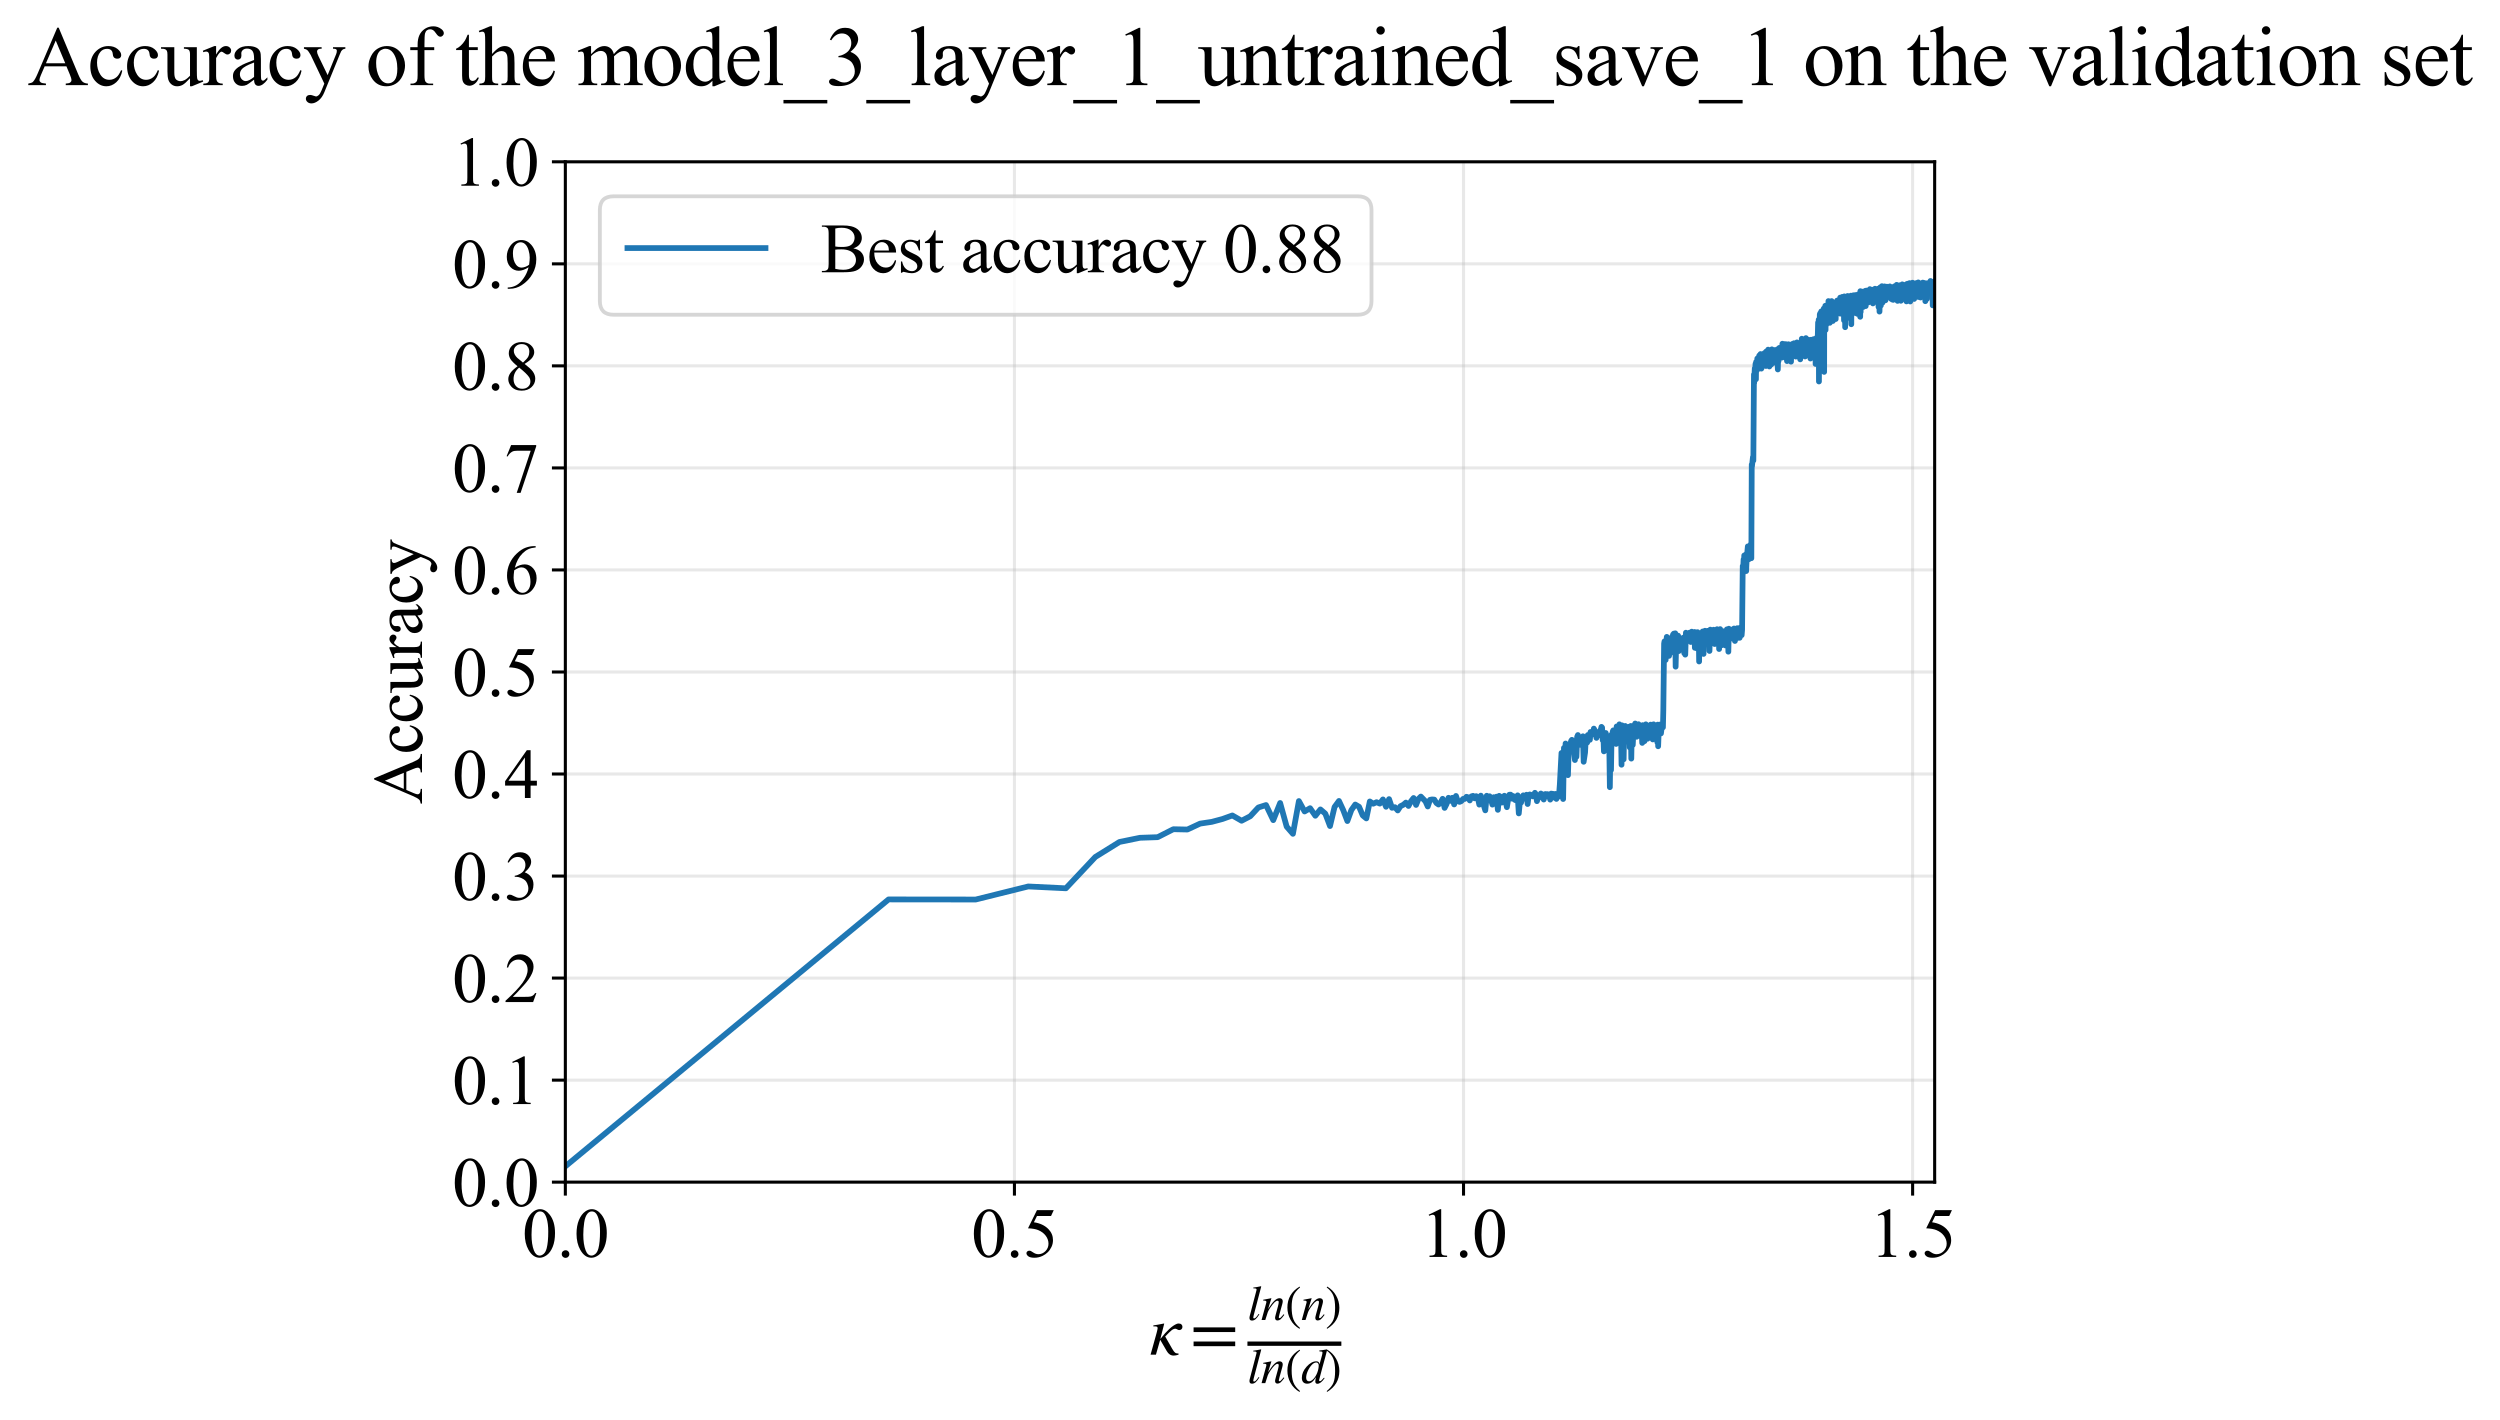 <?xml version="1.0" encoding="utf-8" standalone="no"?>
<!DOCTYPE svg PUBLIC "-//W3C//DTD SVG 1.1//EN"
  "http://www.w3.org/Graphics/SVG/1.1/DTD/svg11.dtd">
<svg xmlns:xlink="http://www.w3.org/1999/xlink" width="652.005pt" height="370.22pt" viewBox="0 0 652.005 370.22" xmlns="http://www.w3.org/2000/svg" version="1.1">
 <defs>
  <style type="text/css">*{stroke-linejoin: round; stroke-linecap: butt}</style>
 </defs>
 <g id="figure_1">
  <g id="patch_1">
   <path d="M 0 370.22 
L 652.005 370.22 
L 652.005 0 
L 0 0 
z
" style="fill: #ffffff"/>
  </g>
  <g id="axes_1">
   <g id="patch_2">
    <path d="M 147.442 308.31 
L 504.562 308.31 
L 504.562 42.199 
L 147.442 42.199 
z
" style="fill: #ffffff"/>
   </g>
   <g id="matplotlib.axis_1">
    <g id="xtick_1">
     <g id="line2d_1">
      <path d="M 147.442 308.31 
L 147.442 42.199 
" clip-path="url(#p7a7424f536)" style="fill: none; stroke: #b0b0b0; stroke-opacity: 0.3; stroke-width: 0.8; stroke-linecap: square"/>
     </g>
     <g id="line2d_2">
      <defs>
       <path id="m90ec35a28b" d="M 0 0 
L 0 3.5 
" style="stroke: #000000; stroke-width: 0.8"/>
      </defs>
      <g>
       <use xlink:href="#m90ec35a28b" x="147.442" y="308.31" style="stroke: #000000; stroke-width: 0.8"/>
      </g>
     </g>
     <g id="text_1">
      <!-- 0.0 -->
      <g transform="translate(136.192 327.809) scale(0.18 -0.18)">
       <defs>
        <path id="TimesNewRomanPSMT-30" d="M 231 2094 
Q 231 2819 450 3342 
Q 669 3866 1031 4122 
Q 1313 4325 1613 4325 
Q 2100 4325 2488 3828 
Q 2972 3213 2972 2159 
Q 2972 1422 2759 906 
Q 2547 391 2217 158 
Q 1888 -75 1581 -75 
Q 975 -75 572 641 
Q 231 1244 231 2094 
z
M 844 2016 
Q 844 1141 1059 588 
Q 1238 122 1591 122 
Q 1759 122 1940 273 
Q 2122 425 2216 781 
Q 2359 1319 2359 2297 
Q 2359 3022 2209 3506 
Q 2097 3866 1919 4016 
Q 1791 4119 1609 4119 
Q 1397 4119 1231 3928 
Q 1006 3669 925 3112 
Q 844 2556 844 2016 
z
" transform="scale(0.016)"/>
        <path id="TimesNewRomanPSMT-2e" d="M 800 606 
Q 947 606 1047 504 
Q 1147 403 1147 259 
Q 1147 116 1045 14 
Q 944 -88 800 -88 
Q 656 -88 554 14 
Q 453 116 453 259 
Q 453 406 554 506 
Q 656 606 800 606 
z
" transform="scale(0.016)"/>
       </defs>
       <use xlink:href="#TimesNewRomanPSMT-30"/>
       <use xlink:href="#TimesNewRomanPSMT-2e" transform="translate(50 0)"/>
       <use xlink:href="#TimesNewRomanPSMT-30" transform="translate(75 0)"/>
      </g>
     </g>
    </g>
    <g id="xtick_2">
     <g id="line2d_3">
      <path d="M 264.567 308.31 
L 264.567 42.199 
" clip-path="url(#p7a7424f536)" style="fill: none; stroke: #b0b0b0; stroke-opacity: 0.3; stroke-width: 0.8; stroke-linecap: square"/>
     </g>
     <g id="line2d_4">
      <g>
       <use xlink:href="#m90ec35a28b" x="264.567" y="308.31" style="stroke: #000000; stroke-width: 0.8"/>
      </g>
     </g>
     <g id="text_2">
      <!-- 0.5 -->
      <g transform="translate(253.317 327.809) scale(0.18 -0.18)">
       <defs>
        <path id="TimesNewRomanPSMT-35" d="M 2778 4238 
L 2534 3706 
L 1259 3706 
L 981 3138 
Q 1809 3016 2294 2522 
Q 2709 2097 2709 1522 
Q 2709 1188 2573 903 
Q 2438 619 2231 419 
Q 2025 219 1772 97 
Q 1413 -75 1034 -75 
Q 653 -75 479 54 
Q 306 184 306 341 
Q 306 428 378 495 
Q 450 563 559 563 
Q 641 563 702 538 
Q 763 513 909 409 
Q 1144 247 1384 247 
Q 1750 247 2026 523 
Q 2303 800 2303 1197 
Q 2303 1581 2056 1914 
Q 1809 2247 1375 2428 
Q 1034 2569 447 2591 
L 1259 4238 
L 2778 4238 
z
" transform="scale(0.016)"/>
       </defs>
       <use xlink:href="#TimesNewRomanPSMT-30"/>
       <use xlink:href="#TimesNewRomanPSMT-2e" transform="translate(50 0)"/>
       <use xlink:href="#TimesNewRomanPSMT-35" transform="translate(75 0)"/>
      </g>
     </g>
    </g>
    <g id="xtick_3">
     <g id="line2d_5">
      <path d="M 381.691 308.31 
L 381.691 42.199 
" clip-path="url(#p7a7424f536)" style="fill: none; stroke: #b0b0b0; stroke-opacity: 0.3; stroke-width: 0.8; stroke-linecap: square"/>
     </g>
     <g id="line2d_6">
      <g>
       <use xlink:href="#m90ec35a28b" x="381.691" y="308.31" style="stroke: #000000; stroke-width: 0.8"/>
      </g>
     </g>
     <g id="text_3">
      <!-- 1.0 -->
      <g transform="translate(370.441 327.809) scale(0.18 -0.18)">
       <defs>
        <path id="TimesNewRomanPSMT-31" d="M 750 3822 
L 1781 4325 
L 1884 4325 
L 1884 747 
Q 1884 391 1914 303 
Q 1944 216 2037 169 
Q 2131 122 2419 116 
L 2419 0 
L 825 0 
L 825 116 
Q 1125 122 1212 167 
Q 1300 213 1334 289 
Q 1369 366 1369 747 
L 1369 3034 
Q 1369 3497 1338 3628 
Q 1316 3728 1258 3775 
Q 1200 3822 1119 3822 
Q 1003 3822 797 3725 
L 750 3822 
z
" transform="scale(0.016)"/>
       </defs>
       <use xlink:href="#TimesNewRomanPSMT-31"/>
       <use xlink:href="#TimesNewRomanPSMT-2e" transform="translate(50 0)"/>
       <use xlink:href="#TimesNewRomanPSMT-30" transform="translate(75 0)"/>
      </g>
     </g>
    </g>
    <g id="xtick_4">
     <g id="line2d_7">
      <path d="M 498.816 308.31 
L 498.816 42.199 
" clip-path="url(#p7a7424f536)" style="fill: none; stroke: #b0b0b0; stroke-opacity: 0.3; stroke-width: 0.8; stroke-linecap: square"/>
     </g>
     <g id="line2d_8">
      <g>
       <use xlink:href="#m90ec35a28b" x="498.816" y="308.31" style="stroke: #000000; stroke-width: 0.8"/>
      </g>
     </g>
     <g id="text_4">
      <!-- 1.5 -->
      <g transform="translate(487.566 327.809) scale(0.18 -0.18)">
       <use xlink:href="#TimesNewRomanPSMT-31"/>
       <use xlink:href="#TimesNewRomanPSMT-2e" transform="translate(50 0)"/>
       <use xlink:href="#TimesNewRomanPSMT-35" transform="translate(75 0)"/>
      </g>
     </g>
    </g>
    <g id="text_5">
     <!-- $\kappa  = \frac{ln(n)}{ln(d)}$ -->
     <g transform="translate(299.812 353.3) scale(0.18 -0.18)">
      <defs>
       <path id="STIXGeneral-Italic-3ba" d="M 979 1440 
L 998 1446 
Q 1850 2541 2464 2790 
Q 2547 2822 2630 2822 
Q 2797 2822 2886 2736 
Q 2976 2650 2976 2522 
Q 2976 2387 2893 2307 
Q 2810 2227 2682 2227 
Q 2605 2227 2502 2288 
Q 2400 2349 2336 2349 
Q 2170 2349 1990 2205 
Q 1811 2061 1414 1645 
L 2042 544 
Q 2202 262 2310 182 
Q 2419 102 2624 102 
L 2624 0 
Q 2374 -83 2182 -83 
Q 1786 -83 1555 326 
L 960 1350 
L 576 0 
L 90 0 
L 640 1978 
Q 730 2317 730 2406 
Q 730 2560 518 2560 
L 339 2560 
L 339 2650 
Q 678 2694 1306 2822 
L 1325 2803 
L 979 1440 
z
" transform="scale(0.016)"/>
       <path id="STIXGeneral-Regular-3d" d="M 4077 2048 
L 307 2048 
L 307 2470 
L 4077 2470 
L 4077 2048 
z
M 4077 768 
L 307 768 
L 307 1190 
L 4077 1190 
L 4077 768 
z
" transform="scale(0.016)"/>
       <path id="STIXGeneral-Italic-6c" d="M 1786 4339 
L 806 595 
Q 755 410 755 320 
Q 755 205 864 205 
Q 1037 205 1293 570 
L 1453 794 
L 1542 730 
Q 1254 275 1046 102 
Q 838 -70 576 -70 
Q 262 -70 262 288 
Q 262 397 288 480 
L 1165 3834 
Q 1184 3898 1184 3955 
Q 1184 4096 870 4096 
L 755 4096 
L 755 4198 
Q 1203 4250 1747 4371 
L 1786 4339 
z
" transform="scale(0.016)"/>
       <path id="STIXGeneral-Italic-6e" d="M 2944 749 
L 3034 666 
Q 2707 218 2534 80 
Q 2362 -58 2138 -58 
Q 2010 -58 1923 28 
Q 1837 115 1837 288 
Q 1837 390 1939 768 
L 2221 1805 
Q 2310 2150 2310 2310 
Q 2310 2496 2157 2496 
Q 1971 2496 1750 2275 
Q 1530 2054 1210 1587 
Q 998 1274 899 1024 
Q 800 774 570 0 
L 90 0 
L 704 2240 
Q 717 2304 717 2349 
Q 717 2445 630 2480 
Q 544 2515 301 2522 
L 301 2624 
Q 550 2675 857 2729 
Q 1165 2784 1338 2822 
L 1363 2810 
L 934 1414 
Q 1408 2170 1753 2496 
Q 2099 2822 2413 2822 
Q 2611 2822 2720 2716 
Q 2829 2611 2829 2432 
Q 2829 2272 2765 2048 
L 2406 749 
Q 2317 429 2317 358 
Q 2317 243 2419 243 
Q 2541 243 2810 582 
Q 2854 634 2944 749 
z
" transform="scale(0.016)"/>
       <path id="STIXGeneral-Regular-28" d="M 1946 -1030 
L 1869 -1133 
Q 1126 -710 716 32 
Q 307 774 307 1613 
Q 307 3386 1888 4326 
L 1946 4224 
Q 1293 3667 1075 3126 
Q 858 2586 858 1632 
Q 858 685 1082 96 
Q 1306 -493 1946 -1030 
z
" transform="scale(0.016)"/>
       <path id="STIXGeneral-Regular-29" d="M 186 4224 
L 262 4326 
Q 992 3891 1408 3148 
Q 1824 2406 1824 1581 
Q 1824 -166 243 -1133 
L 186 -1030 
Q 845 -486 1059 54 
Q 1274 595 1274 1562 
Q 1274 2534 1059 3120 
Q 845 3706 186 4224 
z
" transform="scale(0.016)"/>
       <path id="STIXGeneral-Italic-64" d="M 3334 4371 
L 3373 4333 
L 3123 3360 
L 2739 1958 
Q 2323 429 2323 384 
Q 2323 256 2438 256 
Q 2522 256 2614 336 
Q 2707 416 2963 710 
L 3040 646 
Q 2547 -83 2099 -83 
Q 1978 -83 1907 -6 
Q 1837 70 1837 205 
Q 1837 397 1920 774 
Q 1645 307 1379 118 
Q 1114 -70 781 -70 
Q 461 -70 278 125 
Q 96 320 96 678 
Q 96 1440 713 2131 
Q 1331 2822 1965 2822 
Q 2163 2822 2256 2732 
Q 2349 2643 2381 2451 
L 2387 2451 
L 2675 3494 
Q 2765 3808 2765 3949 
Q 2765 4051 2694 4076 
Q 2624 4102 2355 4115 
L 2355 4224 
Q 2848 4269 3334 4371 
z
M 2278 2310 
Q 2278 2477 2185 2576 
Q 2093 2675 1978 2675 
Q 1677 2675 1395 2381 
Q 1075 2042 864 1571 
Q 653 1101 653 704 
Q 653 486 752 361 
Q 851 237 1024 237 
Q 1312 237 1606 550 
Q 1901 864 2089 1350 
Q 2278 1837 2278 2310 
z
" transform="scale(0.016)"/>
      </defs>
      <use xlink:href="#STIXGeneral-Italic-3ba" transform="translate(0 0.003)"/>
      <use xlink:href="#STIXGeneral-Regular-3d" transform="translate(58.84 0.003)"/>
      <use xlink:href="#STIXGeneral-Italic-6c" transform="translate(141.78 50.192) scale(0.7)"/>
      <use xlink:href="#STIXGeneral-Italic-6e" transform="translate(161.24 50.192) scale(0.7)"/>
      <use xlink:href="#STIXGeneral-Regular-28" transform="translate(196.24 50.192) scale(0.7)"/>
      <use xlink:href="#STIXGeneral-Italic-6e" transform="translate(219.55 50.192) scale(0.7)"/>
      <use xlink:href="#STIXGeneral-Regular-29" transform="translate(254.55 50.192) scale(0.7)"/>
      <use xlink:href="#STIXGeneral-Italic-6c" transform="translate(141.78 -41.258) scale(0.7)"/>
      <use xlink:href="#STIXGeneral-Italic-6e" transform="translate(161.24 -41.258) scale(0.7)"/>
      <use xlink:href="#STIXGeneral-Regular-28" transform="translate(196.24 -41.258) scale(0.7)"/>
      <use xlink:href="#STIXGeneral-Italic-64" transform="translate(219.55 -41.258) scale(0.7)"/>
      <use xlink:href="#STIXGeneral-Regular-29" transform="translate(254.55 -41.258) scale(0.7)"/>
      <path d="M 141.78 12.8 
L 141.78 19.05 
L 277.86 19.05 
L 277.86 12.8 
L 141.78 12.8 
z
"/>
     </g>
    </g>
   </g>
   <g id="matplotlib.axis_2">
    <g id="ytick_1">
     <g id="line2d_9">
      <path d="M 147.442 308.31 
L 504.562 308.31 
" clip-path="url(#p7a7424f536)" style="fill: none; stroke: #b0b0b0; stroke-opacity: 0.3; stroke-width: 0.8; stroke-linecap: square"/>
     </g>
     <g id="line2d_10">
      <defs>
       <path id="m540cd59f7e" d="M 0 0 
L -3.5 0 
" style="stroke: #000000; stroke-width: 0.8"/>
      </defs>
      <g>
       <use xlink:href="#m540cd59f7e" x="147.442" y="308.31" style="stroke: #000000; stroke-width: 0.8"/>
      </g>
     </g>
     <g id="text_6">
      <!-- 0.0 -->
      <g transform="translate(117.942 314.56) scale(0.18 -0.18)">
       <use xlink:href="#TimesNewRomanPSMT-30"/>
       <use xlink:href="#TimesNewRomanPSMT-2e" transform="translate(50 0)"/>
       <use xlink:href="#TimesNewRomanPSMT-30" transform="translate(75 0)"/>
      </g>
     </g>
    </g>
    <g id="ytick_2">
     <g id="line2d_11">
      <path d="M 147.442 281.699 
L 504.562 281.699 
" clip-path="url(#p7a7424f536)" style="fill: none; stroke: #b0b0b0; stroke-opacity: 0.3; stroke-width: 0.8; stroke-linecap: square"/>
     </g>
     <g id="line2d_12">
      <g>
       <use xlink:href="#m540cd59f7e" x="147.442" y="281.699" style="stroke: #000000; stroke-width: 0.8"/>
      </g>
     </g>
     <g id="text_7">
      <!-- 0.1 -->
      <g transform="translate(117.942 287.949) scale(0.18 -0.18)">
       <use xlink:href="#TimesNewRomanPSMT-30"/>
       <use xlink:href="#TimesNewRomanPSMT-2e" transform="translate(50 0)"/>
       <use xlink:href="#TimesNewRomanPSMT-31" transform="translate(75 0)"/>
      </g>
     </g>
    </g>
    <g id="ytick_3">
     <g id="line2d_13">
      <path d="M 147.442 255.088 
L 504.562 255.088 
" clip-path="url(#p7a7424f536)" style="fill: none; stroke: #b0b0b0; stroke-opacity: 0.3; stroke-width: 0.8; stroke-linecap: square"/>
     </g>
     <g id="line2d_14">
      <g>
       <use xlink:href="#m540cd59f7e" x="147.442" y="255.088" style="stroke: #000000; stroke-width: 0.8"/>
      </g>
     </g>
     <g id="text_8">
      <!-- 0.2 -->
      <g transform="translate(117.942 261.337) scale(0.18 -0.18)">
       <defs>
        <path id="TimesNewRomanPSMT-32" d="M 2934 816 
L 2638 0 
L 138 0 
L 138 116 
Q 1241 1122 1691 1759 
Q 2141 2397 2141 2925 
Q 2141 3328 1894 3587 
Q 1647 3847 1303 3847 
Q 991 3847 742 3664 
Q 494 3481 375 3128 
L 259 3128 
Q 338 3706 661 4015 
Q 984 4325 1469 4325 
Q 1984 4325 2329 3994 
Q 2675 3663 2675 3213 
Q 2675 2891 2525 2569 
Q 2294 2063 1775 1497 
Q 997 647 803 472 
L 1909 472 
Q 2247 472 2383 497 
Q 2519 522 2628 598 
Q 2738 675 2819 816 
L 2934 816 
z
" transform="scale(0.016)"/>
       </defs>
       <use xlink:href="#TimesNewRomanPSMT-30"/>
       <use xlink:href="#TimesNewRomanPSMT-2e" transform="translate(50 0)"/>
       <use xlink:href="#TimesNewRomanPSMT-32" transform="translate(75 0)"/>
      </g>
     </g>
    </g>
    <g id="ytick_4">
     <g id="line2d_15">
      <path d="M 147.442 228.477 
L 504.562 228.477 
" clip-path="url(#p7a7424f536)" style="fill: none; stroke: #b0b0b0; stroke-opacity: 0.3; stroke-width: 0.8; stroke-linecap: square"/>
     </g>
     <g id="line2d_16">
      <g>
       <use xlink:href="#m540cd59f7e" x="147.442" y="228.477" style="stroke: #000000; stroke-width: 0.8"/>
      </g>
     </g>
     <g id="text_9">
      <!-- 0.3 -->
      <g transform="translate(117.942 234.726) scale(0.18 -0.18)">
       <defs>
        <path id="TimesNewRomanPSMT-33" d="M 325 3431 
Q 506 3859 782 4092 
Q 1059 4325 1472 4325 
Q 1981 4325 2253 3994 
Q 2459 3747 2459 3466 
Q 2459 3003 1878 2509 
Q 2269 2356 2469 2072 
Q 2669 1788 2669 1403 
Q 2669 853 2319 450 
Q 1863 -75 997 -75 
Q 569 -75 414 31 
Q 259 138 259 259 
Q 259 350 332 419 
Q 406 488 509 488 
Q 588 488 669 463 
Q 722 447 909 348 
Q 1097 250 1169 231 
Q 1284 197 1416 197 
Q 1734 197 1970 444 
Q 2206 691 2206 1028 
Q 2206 1275 2097 1509 
Q 2016 1684 1919 1775 
Q 1784 1900 1550 2001 
Q 1316 2103 1072 2103 
L 972 2103 
L 972 2197 
Q 1219 2228 1467 2375 
Q 1716 2522 1828 2728 
Q 1941 2934 1941 3181 
Q 1941 3503 1739 3701 
Q 1538 3900 1238 3900 
Q 753 3900 428 3381 
L 325 3431 
z
" transform="scale(0.016)"/>
       </defs>
       <use xlink:href="#TimesNewRomanPSMT-30"/>
       <use xlink:href="#TimesNewRomanPSMT-2e" transform="translate(50 0)"/>
       <use xlink:href="#TimesNewRomanPSMT-33" transform="translate(75 0)"/>
      </g>
     </g>
    </g>
    <g id="ytick_5">
     <g id="line2d_17">
      <path d="M 147.442 201.866 
L 504.562 201.866 
" clip-path="url(#p7a7424f536)" style="fill: none; stroke: #b0b0b0; stroke-opacity: 0.3; stroke-width: 0.8; stroke-linecap: square"/>
     </g>
     <g id="line2d_18">
      <g>
       <use xlink:href="#m540cd59f7e" x="147.442" y="201.866" style="stroke: #000000; stroke-width: 0.8"/>
      </g>
     </g>
     <g id="text_10">
      <!-- 0.4 -->
      <g transform="translate(117.942 208.115) scale(0.18 -0.18)">
       <defs>
        <path id="TimesNewRomanPSMT-34" d="M 2978 1563 
L 2978 1119 
L 2409 1119 
L 2409 0 
L 1894 0 
L 1894 1119 
L 100 1119 
L 100 1519 
L 2066 4325 
L 2409 4325 
L 2409 1563 
L 2978 1563 
z
M 1894 1563 
L 1894 3666 
L 406 1563 
L 1894 1563 
z
" transform="scale(0.016)"/>
       </defs>
       <use xlink:href="#TimesNewRomanPSMT-30"/>
       <use xlink:href="#TimesNewRomanPSMT-2e" transform="translate(50 0)"/>
       <use xlink:href="#TimesNewRomanPSMT-34" transform="translate(75 0)"/>
      </g>
     </g>
    </g>
    <g id="ytick_6">
     <g id="line2d_19">
      <path d="M 147.442 175.255 
L 504.562 175.255 
" clip-path="url(#p7a7424f536)" style="fill: none; stroke: #b0b0b0; stroke-opacity: 0.3; stroke-width: 0.8; stroke-linecap: square"/>
     </g>
     <g id="line2d_20">
      <g>
       <use xlink:href="#m540cd59f7e" x="147.442" y="175.255" style="stroke: #000000; stroke-width: 0.8"/>
      </g>
     </g>
     <g id="text_11">
      <!-- 0.5 -->
      <g transform="translate(117.942 181.504) scale(0.18 -0.18)">
       <use xlink:href="#TimesNewRomanPSMT-30"/>
       <use xlink:href="#TimesNewRomanPSMT-2e" transform="translate(50 0)"/>
       <use xlink:href="#TimesNewRomanPSMT-35" transform="translate(75 0)"/>
      </g>
     </g>
    </g>
    <g id="ytick_7">
     <g id="line2d_21">
      <path d="M 147.442 148.643 
L 504.562 148.643 
" clip-path="url(#p7a7424f536)" style="fill: none; stroke: #b0b0b0; stroke-opacity: 0.3; stroke-width: 0.8; stroke-linecap: square"/>
     </g>
     <g id="line2d_22">
      <g>
       <use xlink:href="#m540cd59f7e" x="147.442" y="148.643" style="stroke: #000000; stroke-width: 0.8"/>
      </g>
     </g>
     <g id="text_12">
      <!-- 0.6 -->
      <g transform="translate(117.942 154.893) scale(0.18 -0.18)">
       <defs>
        <path id="TimesNewRomanPSMT-36" d="M 2869 4325 
L 2869 4209 
Q 2456 4169 2195 4045 
Q 1934 3922 1679 3669 
Q 1425 3416 1258 3105 
Q 1091 2794 978 2366 
Q 1428 2675 1881 2675 
Q 2316 2675 2634 2325 
Q 2953 1975 2953 1425 
Q 2953 894 2631 456 
Q 2244 -75 1606 -75 
Q 1172 -75 869 213 
Q 275 772 275 1663 
Q 275 2231 503 2743 
Q 731 3256 1154 3653 
Q 1578 4050 1965 4187 
Q 2353 4325 2688 4325 
L 2869 4325 
z
M 925 2138 
Q 869 1716 869 1456 
Q 869 1156 980 804 
Q 1091 453 1309 247 
Q 1469 100 1697 100 
Q 1969 100 2183 356 
Q 2397 613 2397 1088 
Q 2397 1622 2184 2012 
Q 1972 2403 1581 2403 
Q 1463 2403 1327 2353 
Q 1191 2303 925 2138 
z
" transform="scale(0.016)"/>
       </defs>
       <use xlink:href="#TimesNewRomanPSMT-30"/>
       <use xlink:href="#TimesNewRomanPSMT-2e" transform="translate(50 0)"/>
       <use xlink:href="#TimesNewRomanPSMT-36" transform="translate(75 0)"/>
      </g>
     </g>
    </g>
    <g id="ytick_8">
     <g id="line2d_23">
      <path d="M 147.442 122.032 
L 504.562 122.032 
" clip-path="url(#p7a7424f536)" style="fill: none; stroke: #b0b0b0; stroke-opacity: 0.3; stroke-width: 0.8; stroke-linecap: square"/>
     </g>
     <g id="line2d_24">
      <g>
       <use xlink:href="#m540cd59f7e" x="147.442" y="122.032" style="stroke: #000000; stroke-width: 0.8"/>
      </g>
     </g>
     <g id="text_13">
      <!-- 0.7 -->
      <g transform="translate(117.942 128.281) scale(0.18 -0.18)">
       <defs>
        <path id="TimesNewRomanPSMT-37" d="M 644 4238 
L 2916 4238 
L 2916 4119 
L 1503 -88 
L 1153 -88 
L 2419 3728 
L 1253 3728 
Q 900 3728 750 3644 
Q 488 3500 328 3200 
L 238 3234 
L 644 4238 
z
" transform="scale(0.016)"/>
       </defs>
       <use xlink:href="#TimesNewRomanPSMT-30"/>
       <use xlink:href="#TimesNewRomanPSMT-2e" transform="translate(50 0)"/>
       <use xlink:href="#TimesNewRomanPSMT-37" transform="translate(75 0)"/>
      </g>
     </g>
    </g>
    <g id="ytick_9">
     <g id="line2d_25">
      <path d="M 147.442 95.421 
L 504.562 95.421 
" clip-path="url(#p7a7424f536)" style="fill: none; stroke: #b0b0b0; stroke-opacity: 0.3; stroke-width: 0.8; stroke-linecap: square"/>
     </g>
     <g id="line2d_26">
      <g>
       <use xlink:href="#m540cd59f7e" x="147.442" y="95.421" style="stroke: #000000; stroke-width: 0.8"/>
      </g>
     </g>
     <g id="text_14">
      <!-- 0.8 -->
      <g transform="translate(117.942 101.67) scale(0.18 -0.18)">
       <defs>
        <path id="TimesNewRomanPSMT-38" d="M 1228 2134 
Q 725 2547 579 2797 
Q 434 3047 434 3316 
Q 434 3728 753 4026 
Q 1072 4325 1600 4325 
Q 2113 4325 2425 4047 
Q 2738 3769 2738 3413 
Q 2738 3175 2569 2928 
Q 2400 2681 1866 2347 
Q 2416 1922 2594 1678 
Q 2831 1359 2831 1006 
Q 2831 559 2490 242 
Q 2150 -75 1597 -75 
Q 994 -75 656 303 
Q 388 606 388 966 
Q 388 1247 577 1523 
Q 766 1800 1228 2134 
z
M 1719 2469 
Q 2094 2806 2194 3001 
Q 2294 3197 2294 3444 
Q 2294 3772 2109 3958 
Q 1925 4144 1606 4144 
Q 1288 4144 1088 3959 
Q 888 3775 888 3528 
Q 888 3366 970 3203 
Q 1053 3041 1206 2894 
L 1719 2469 
z
M 1375 2016 
Q 1116 1797 991 1539 
Q 866 1281 866 981 
Q 866 578 1086 336 
Q 1306 94 1647 94 
Q 1984 94 2187 284 
Q 2391 475 2391 747 
Q 2391 972 2272 1150 
Q 2050 1481 1375 2016 
z
" transform="scale(0.016)"/>
       </defs>
       <use xlink:href="#TimesNewRomanPSMT-30"/>
       <use xlink:href="#TimesNewRomanPSMT-2e" transform="translate(50 0)"/>
       <use xlink:href="#TimesNewRomanPSMT-38" transform="translate(75 0)"/>
      </g>
     </g>
    </g>
    <g id="ytick_10">
     <g id="line2d_27">
      <path d="M 147.442 68.81 
L 504.562 68.81 
" clip-path="url(#p7a7424f536)" style="fill: none; stroke: #b0b0b0; stroke-opacity: 0.3; stroke-width: 0.8; stroke-linecap: square"/>
     </g>
     <g id="line2d_28">
      <g>
       <use xlink:href="#m540cd59f7e" x="147.442" y="68.81" style="stroke: #000000; stroke-width: 0.8"/>
      </g>
     </g>
     <g id="text_15">
      <!-- 0.9 -->
      <g transform="translate(117.942 75.059) scale(0.18 -0.18)">
       <defs>
        <path id="TimesNewRomanPSMT-39" d="M 338 -88 
L 338 28 
Q 744 34 1094 217 
Q 1444 400 1770 856 
Q 2097 1313 2225 1859 
Q 1734 1544 1338 1544 
Q 891 1544 572 1889 
Q 253 2234 253 2806 
Q 253 3363 572 3797 
Q 956 4325 1575 4325 
Q 2097 4325 2469 3894 
Q 2925 3359 2925 2575 
Q 2925 1869 2578 1258 
Q 2231 647 1613 244 
Q 1109 -88 516 -88 
L 338 -88 
z
M 2275 2091 
Q 2331 2497 2331 2741 
Q 2331 3044 2228 3395 
Q 2125 3747 1936 3934 
Q 1747 4122 1506 4122 
Q 1228 4122 1018 3872 
Q 809 3622 809 3128 
Q 809 2469 1088 2097 
Q 1291 1828 1588 1828 
Q 1731 1828 1928 1897 
Q 2125 1966 2275 2091 
z
" transform="scale(0.016)"/>
       </defs>
       <use xlink:href="#TimesNewRomanPSMT-30"/>
       <use xlink:href="#TimesNewRomanPSMT-2e" transform="translate(50 0)"/>
       <use xlink:href="#TimesNewRomanPSMT-39" transform="translate(75 0)"/>
      </g>
     </g>
    </g>
    <g id="ytick_11">
     <g id="line2d_29">
      <path d="M 147.442 42.199 
L 504.562 42.199 
" clip-path="url(#p7a7424f536)" style="fill: none; stroke: #b0b0b0; stroke-opacity: 0.3; stroke-width: 0.8; stroke-linecap: square"/>
     </g>
     <g id="line2d_30">
      <g>
       <use xlink:href="#m540cd59f7e" x="147.442" y="42.199" style="stroke: #000000; stroke-width: 0.8"/>
      </g>
     </g>
     <g id="text_16">
      <!-- 1.0 -->
      <g transform="translate(117.942 48.448) scale(0.18 -0.18)">
       <use xlink:href="#TimesNewRomanPSMT-31"/>
       <use xlink:href="#TimesNewRomanPSMT-2e" transform="translate(50 0)"/>
       <use xlink:href="#TimesNewRomanPSMT-30" transform="translate(75 0)"/>
      </g>
     </g>
    </g>
    <g id="text_17">
     <!-- Accuracy -->
     <g transform="translate(110.058 209.732) rotate(-90) scale(0.18 -0.18)">
      <defs>
       <path id="TimesNewRomanPSMT-41" d="M 2928 1419 
L 1288 1419 
L 1000 750 
Q 894 503 894 381 
Q 894 284 986 211 
Q 1078 138 1384 116 
L 1384 0 
L 50 0 
L 50 116 
Q 316 163 394 238 
Q 553 388 747 847 
L 2238 4334 
L 2347 4334 
L 3822 809 
Q 4000 384 4145 257 
Q 4291 131 4550 116 
L 4550 0 
L 2878 0 
L 2878 116 
Q 3131 128 3220 200 
Q 3309 272 3309 375 
Q 3309 513 3184 809 
L 2928 1419 
z
M 2841 1650 
L 2122 3363 
L 1384 1650 
L 2841 1650 
z
" transform="scale(0.016)"/>
       <path id="TimesNewRomanPSMT-63" d="M 2631 1088 
Q 2516 522 2178 217 
Q 1841 -88 1431 -88 
Q 944 -88 581 321 
Q 219 731 219 1428 
Q 219 2103 620 2525 
Q 1022 2947 1584 2947 
Q 2006 2947 2278 2723 
Q 2550 2500 2550 2259 
Q 2550 2141 2473 2067 
Q 2397 1994 2259 1994 
Q 2075 1994 1981 2113 
Q 1928 2178 1911 2362 
Q 1894 2547 1784 2644 
Q 1675 2738 1481 2738 
Q 1169 2738 978 2506 
Q 725 2200 725 1697 
Q 725 1184 976 792 
Q 1228 400 1656 400 
Q 1963 400 2206 609 
Q 2378 753 2541 1131 
L 2631 1088 
z
" transform="scale(0.016)"/>
       <path id="TimesNewRomanPSMT-75" d="M 2709 2863 
L 2709 1128 
Q 2709 631 2732 520 
Q 2756 409 2807 365 
Q 2859 322 2928 322 
Q 3025 322 3147 375 
L 3191 266 
L 2334 -88 
L 2194 -88 
L 2194 519 
Q 1825 119 1631 15 
Q 1438 -88 1222 -88 
Q 981 -88 804 51 
Q 628 191 559 409 
Q 491 628 491 1028 
L 491 2306 
Q 491 2509 447 2587 
Q 403 2666 317 2708 
Q 231 2750 6 2747 
L 6 2863 
L 1009 2863 
L 1009 947 
Q 1009 547 1148 422 
Q 1288 297 1484 297 
Q 1619 297 1789 381 
Q 1959 466 2194 703 
L 2194 2325 
Q 2194 2569 2105 2655 
Q 2016 2741 1734 2747 
L 1734 2863 
L 2709 2863 
z
" transform="scale(0.016)"/>
       <path id="TimesNewRomanPSMT-72" d="M 1038 2947 
L 1038 2303 
Q 1397 2947 1775 2947 
Q 1947 2947 2059 2842 
Q 2172 2738 2172 2600 
Q 2172 2478 2090 2393 
Q 2009 2309 1897 2309 
Q 1788 2309 1652 2417 
Q 1516 2525 1450 2525 
Q 1394 2525 1328 2463 
Q 1188 2334 1038 2041 
L 1038 669 
Q 1038 431 1097 309 
Q 1138 225 1241 169 
Q 1344 113 1538 113 
L 1538 0 
L 72 0 
L 72 113 
Q 291 113 397 181 
Q 475 231 506 341 
Q 522 394 522 644 
L 522 1753 
Q 522 2253 501 2348 
Q 481 2444 426 2487 
Q 372 2531 291 2531 
Q 194 2531 72 2484 
L 41 2597 
L 906 2947 
L 1038 2947 
z
" transform="scale(0.016)"/>
       <path id="TimesNewRomanPSMT-61" d="M 1822 413 
Q 1381 72 1269 19 
Q 1100 -59 909 -59 
Q 613 -59 420 144 
Q 228 347 228 678 
Q 228 888 322 1041 
Q 450 1253 767 1440 
Q 1084 1628 1822 1897 
L 1822 2009 
Q 1822 2438 1686 2597 
Q 1550 2756 1291 2756 
Q 1094 2756 978 2650 
Q 859 2544 859 2406 
L 866 2225 
Q 866 2081 792 2003 
Q 719 1925 600 1925 
Q 484 1925 411 2006 
Q 338 2088 338 2228 
Q 338 2497 613 2722 
Q 888 2947 1384 2947 
Q 1766 2947 2009 2819 
Q 2194 2722 2281 2516 
Q 2338 2381 2338 1966 
L 2338 994 
Q 2338 584 2353 492 
Q 2369 400 2405 369 
Q 2441 338 2488 338 
Q 2538 338 2575 359 
Q 2641 400 2828 588 
L 2828 413 
Q 2478 -56 2159 -56 
Q 2006 -56 1915 50 
Q 1825 156 1822 413 
z
M 1822 616 
L 1822 1706 
Q 1350 1519 1213 1441 
Q 966 1303 859 1153 
Q 753 1003 753 825 
Q 753 600 887 451 
Q 1022 303 1197 303 
Q 1434 303 1822 616 
z
" transform="scale(0.016)"/>
       <path id="TimesNewRomanPSMT-79" d="M 38 2863 
L 1372 2863 
L 1372 2747 
L 1306 2747 
Q 1166 2747 1095 2686 
Q 1025 2625 1025 2534 
Q 1025 2413 1128 2197 
L 1825 753 
L 2466 2334 
Q 2519 2463 2519 2588 
Q 2519 2644 2497 2672 
Q 2472 2706 2419 2726 
Q 2366 2747 2231 2747 
L 2231 2863 
L 3163 2863 
L 3163 2747 
Q 3047 2734 2984 2696 
Q 2922 2659 2847 2556 
Q 2819 2513 2741 2316 
L 1575 -541 
Q 1406 -956 1132 -1168 
Q 859 -1381 606 -1381 
Q 422 -1381 303 -1275 
Q 184 -1169 184 -1031 
Q 184 -900 270 -820 
Q 356 -741 506 -741 
Q 609 -741 788 -809 
Q 913 -856 944 -856 
Q 1038 -856 1148 -759 
Q 1259 -663 1372 -384 
L 1575 113 
L 547 2272 
Q 500 2369 397 2513 
Q 319 2622 269 2659 
Q 197 2709 38 2747 
L 38 2863 
z
" transform="scale(0.016)"/>
      </defs>
      <use xlink:href="#TimesNewRomanPSMT-41"/>
      <use xlink:href="#TimesNewRomanPSMT-63" transform="translate(72.217 0)"/>
      <use xlink:href="#TimesNewRomanPSMT-63" transform="translate(116.602 0)"/>
      <use xlink:href="#TimesNewRomanPSMT-75" transform="translate(160.986 0)"/>
      <use xlink:href="#TimesNewRomanPSMT-72" transform="translate(210.986 0)"/>
      <use xlink:href="#TimesNewRomanPSMT-61" transform="translate(244.287 0)"/>
      <use xlink:href="#TimesNewRomanPSMT-63" transform="translate(288.672 0)"/>
      <use xlink:href="#TimesNewRomanPSMT-79" transform="translate(333.057 0)"/>
     </g>
    </g>
   </g>
   <g id="line2d_31">
    <path d="M 147.442 304.186 
L 231.739 234.571 
L 254.468 234.597 
L 268.158 231.191 
L 277.985 231.67 
L 285.657 223.501 
L 291.95 219.589 
L 297.286 218.498 
L 301.918 218.338 
L 306.009 216.262 
L 309.674 216.342 
L 312.992 214.799 
L 316.024 214.346 
L 318.815 213.601 
L 321.401 212.67 
L 323.81 214.054 
L 326.064 212.883 
L 328.182 210.594 
L 330.179 209.956 
L 332.069 213.894 
L 333.863 209.423 
L 335.57 215.597 
L 337.197 217.46 
L 338.753 208.918 
L 340.243 211.632 
L 341.672 210.78 
L 343.045 212.75 
L 344.366 211.1 
L 345.64 212.191 
L 346.869 215.437 
L 348.057 210.461 
L 349.205 208.891 
L 350.318 211.286 
L 351.396 214.133 
L 352.442 211.259 
L 353.458 209.822 
L 354.446 210.408 
L 355.406 212.67 
L 356.341 213.442 
L 357.252 209.024 
L 358.139 209.61 
L 359.005 209.21 
L 359.85 209.583 
L 360.675 208.492 
L 361.481 210.408 
L 362.27 208.412 
L 363.04 210.674 
L 363.795 210.514 
L 364.533 211.366 
L 365.256 210.248 
L 365.965 209.902 
L 366.66 209.317 
L 367.341 210.195 
L 368.009 208.944 
L 368.665 208.119 
L 369.309 209.929 
L 369.941 208.359 
L 370.562 207.747 
L 371.772 208.998 
L 372.362 210.328 
L 372.942 208.598 
L 373.513 208.492 
L 374.074 208.545 
L 374.627 209.45 
L 375.171 209.822 
L 375.707 209.317 
L 376.234 208.332 
L 376.754 210.701 
L 377.267 209.689 
L 377.772 208.066 
L 378.27 208.864 
L 378.761 208.066 
L 379.245 209.796 
L 379.722 207.587 
L 380.193 208.971 
L 380.658 209.131 
L 381.117 208.944 
L 381.57 208.359 
L 382.017 208.359 
L 382.459 207.8 
L 382.895 207.96 
L 383.326 208.758 
L 383.751 207.694 
L 384.172 207.56 
L 384.587 208.199 
L 384.998 207.64 
L 385.404 208.013 
L 385.805 209.849 
L 386.202 207.507 
L 387.366 211.339 
L 387.745 207.534 
L 388.121 208.545 
L 388.493 207.667 
L 388.86 208.545 
L 389.224 209.849 
L 389.584 207.906 
L 389.941 208.199 
L 390.294 207.773 
L 390.643 211.206 
L 390.989 207.56 
L 391.332 207.773 
L 391.671 209.317 
L 392.007 208.998 
L 392.34 207.534 
L 392.996 210.514 
L 393.32 208.518 
L 393.64 207.268 
L 393.958 207.241 
L 394.273 208.279 
L 394.585 207.587 
L 394.895 208.465 
L 395.202 208.678 
L 395.807 207.427 
L 396.106 212.138 
L 396.402 208.971 
L 396.696 209.317 
L 396.988 208.066 
L 397.277 207.427 
L 397.563 207.906 
L 397.848 207.667 
L 398.13 207.268 
L 398.41 209.689 
L 398.687 207.374 
L 398.963 207.188 
L 399.507 207.374 
L 399.777 207.694 
L 400.044 207.427 
L 400.309 206.762 
L 400.572 207.161 
L 400.833 208.944 
L 401.349 207.56 
L 401.605 207.906 
L 401.859 206.948 
L 402.36 207.427 
L 402.609 208.518 
L 402.855 207.135 
L 403.1 207.081 
L 403.343 207.72 
L 403.584 207.108 
L 403.824 207.773 
L 404.062 207.401 
L 404.299 208.545 
L 404.534 206.975 
L 405.229 207.081 
L 405.458 208.066 
L 405.685 207.055 
L 405.911 208.359 
L 406.136 207.081 
L 406.359 207.827 
L 406.58 207.534 
L 406.801 204.66 
L 407.237 196.384 
L 407.453 197.821 
L 407.668 208.385 
L 407.882 195.053 
L 408.094 200.509 
L 408.305 193.909 
L 408.515 194.973 
L 408.723 197.368 
L 408.93 202.158 
L 409.136 194.707 
L 409.341 194.202 
L 409.545 194.202 
L 409.747 193.244 
L 409.949 192.951 
L 410.348 194.282 
L 410.743 198.22 
L 410.938 193.856 
L 411.133 197.368 
L 411.326 192.153 
L 411.519 191.7 
L 411.71 192.658 
L 411.901 192.845 
L 412.09 194.255 
L 412.279 192.312 
L 412.652 193.031 
L 412.838 192.02 
L 413.022 198.672 
L 413.388 196.251 
L 413.57 192.632 
L 413.75 192.738 
L 413.93 193.669 
L 414.109 191.7 
L 414.464 191.913 
L 414.64 192.951 
L 414.815 190.902 
L 414.989 191.487 
L 415.163 190.982 
L 415.335 191.461 
L 415.507 191.514 
L 415.678 190.024 
L 416.018 190.716 
L 416.186 190.849 
L 416.354 192.445 
L 416.521 190.982 
L 416.687 191.913 
L 417.017 191.062 
L 417.18 191.221 
L 417.343 190.476 
L 417.506 190.263 
L 417.667 189.571 
L 417.828 189.758 
L 417.988 193.057 
L 418.147 191.248 
L 418.306 195.958 
L 418.464 191.141 
L 418.621 191.514 
L 418.778 191.168 
L 418.933 191.753 
L 419.089 195.612 
L 419.243 192.392 
L 419.397 192.711 
L 419.55 192.126 
L 419.702 194.601 
L 419.854 205.299 
L 420.005 194.015 
L 420.156 200.828 
L 420.305 191.567 
L 420.455 193.324 
L 420.603 190.769 
L 420.751 190.476 
L 420.898 190.822 
L 421.045 192.179 
L 421.191 191.062 
L 421.482 194.015 
L 421.626 189.465 
L 421.77 191.461 
L 421.913 189.491 
L 422.055 190.104 
L 422.197 189.891 
L 422.339 188.906 
L 422.479 189.385 
L 422.62 191.487 
L 422.759 190.689 
L 422.899 199.444 
L 423.037 189.172 
L 423.175 189.758 
L 423.313 189.332 
L 423.45 198.034 
L 423.586 189.678 
L 423.722 191.141 
L 423.857 189.332 
L 423.992 189.465 
L 424.127 190.157 
L 424.261 192.392 
L 424.394 190.902 
L 424.659 193.51 
L 424.791 189.545 
L 424.922 189.598 
L 425.053 194.947 
L 425.184 193.35 
L 425.313 189.332 
L 425.443 197.847 
L 425.572 190.849 
L 425.828 194.282 
L 426.083 189.225 
L 426.209 191.913 
L 426.336 190.875 
L 426.461 188.693 
L 426.711 188.959 
L 426.836 192.153 
L 426.96 189.119 
L 427.206 190.29 
L 427.329 188.879 
L 427.451 189.491 
L 427.573 189.491 
L 427.694 190.769 
L 427.936 189.651 
L 428.056 192.179 
L 428.176 190.955 
L 428.295 193.749 
L 428.414 189.119 
L 428.532 192.871 
L 428.651 189.758 
L 428.768 190.795 
L 428.886 193.297 
L 429.003 189.119 
L 429.119 191.381 
L 429.235 188.906 
L 429.351 189.704 
L 429.466 189.252 
L 429.696 192.658 
L 429.924 189.518 
L 430.038 190.157 
L 430.264 189.305 
L 430.376 190.343 
L 430.488 188.986 
L 430.822 191.487 
L 430.933 189.412 
L 431.043 192.845 
L 431.263 188.906 
L 431.372 189.864 
L 431.481 189.518 
L 431.59 190.449 
L 431.698 189.518 
L 431.806 191.221 
L 431.914 189.545 
L 432.021 189.944 
L 432.235 193.59 
L 432.341 188.986 
L 432.447 194.627 
L 432.658 189.119 
L 432.763 189.758 
L 432.868 189.571 
L 432.972 188.959 
L 433.18 191.274 
L 433.387 189.598 
L 433.49 188.853 
L 433.695 189.704 
L 433.797 185.234 
L 434 167.857 
L 434.101 167.271 
L 434.202 169.959 
L 434.302 167.378 
L 434.402 172.114 
L 434.602 167.165 
L 434.702 166.1 
L 434.801 169.267 
L 434.899 167.75 
L 434.998 167.803 
L 435.096 171.077 
L 435.194 167.67 
L 435.292 171.05 
L 435.39 167.936 
L 435.584 170.385 
L 435.777 166.526 
L 435.873 166.606 
L 435.969 167.537 
L 436.064 167.085 
L 436.16 165.914 
L 436.255 166.233 
L 436.35 165.462 
L 436.444 167.617 
L 436.539 165.249 
L 436.633 165.302 
L 436.727 169.32 
L 436.913 165.169 
L 437.007 173.871 
L 437.192 165.914 
L 437.284 167.431 
L 437.468 165.994 
L 437.56 167.777 
L 437.651 165.781 
L 437.743 166.686 
L 437.833 169.799 
L 437.924 166.26 
L 438.015 168.495 
L 438.195 166.659 
L 438.463 168.442 
L 438.552 167.085 
L 438.641 168.575 
L 438.818 166.42 
L 438.994 167.324 
L 439.082 166.287 
L 439.17 166.393 
L 439.257 170.358 
L 439.431 167.245 
L 439.518 170.731 
L 439.69 165.009 
L 439.776 165.222 
L 439.862 165.169 
L 439.948 166.42 
L 440.118 165.808 
L 440.288 166.978 
L 440.457 165.541 
L 440.541 165.595 
L 440.625 165.009 
L 440.709 166.34 
L 440.793 165.674 
L 440.876 166.127 
L 440.959 167.431 
L 441.042 165.009 
L 441.125 166.499 
L 441.207 164.743 
L 441.29 166.473 
L 441.372 166.26 
L 441.454 167.085 
L 441.536 166.792 
L 441.617 165.488 
L 441.699 166.739 
L 441.942 164.823 
L 442.023 168.948 
L 442.103 165.674 
L 442.184 168.974 
L 442.264 168.309 
L 442.344 164.903 
L 442.503 169.081 
L 442.741 164.876 
L 442.82 167.697 
L 442.898 166.632 
L 443.055 165.568 
L 443.133 172.514 
L 443.211 165.462 
L 443.289 166.686 
L 443.444 165.169 
L 443.522 166.712 
L 443.676 165.116 
L 443.829 166.153 
L 443.906 165.941 
L 443.982 167.032 
L 444.058 164.69 
L 444.134 165.062 
L 444.21 165.595 
L 444.286 170.544 
L 444.361 165.781 
L 444.437 168.309 
L 444.662 164.504 
L 444.736 165.116 
L 444.811 167.138 
L 444.885 165.462 
L 445.033 167.963 
L 445.181 165.462 
L 445.255 165.887 
L 445.328 164.53 
L 445.401 164.983 
L 445.693 166.952 
L 445.766 165.462 
L 445.838 169.773 
L 445.982 164.424 
L 446.054 164.211 
L 446.198 164.663 
L 446.341 166.074 
L 446.412 164.424 
L 446.483 165.568 
L 446.554 164.637 
L 446.695 166.233 
L 446.766 164.61 
L 446.836 165.036 
L 446.906 164.237 
L 446.976 164.583 
L 447.046 165.834 
L 447.116 164.796 
L 447.186 167.963 
L 447.325 164.69 
L 447.394 165.382 
L 447.601 164.291 
L 447.738 167.404 
L 447.806 164.104 
L 447.875 164.929 
L 447.943 165.222 
L 448.011 165.116 
L 448.079 164.61 
L 448.147 167.165 
L 448.282 164.77 
L 448.349 169.267 
L 448.484 164.317 
L 448.551 164.903 
L 448.618 164.078 
L 448.751 166.42 
L 448.817 164.504 
L 448.884 164.716 
L 449.082 168.256 
L 449.214 165.169 
L 449.345 166.473 
L 449.475 164.637 
L 449.541 164.876 
L 449.606 165.701 
L 449.735 164.743 
L 449.8 167.83 
L 449.865 166.925 
L 449.929 165.914 
L 449.993 168.336 
L 450.122 164.637 
L 450.185 164.743 
L 450.249 165.701 
L 450.377 164.131 
L 450.504 165.621 
L 450.567 165.515 
L 450.63 164.184 
L 450.693 164.237 
L 450.756 169.959 
L 450.881 163.971 
L 451.069 165.568 
L 451.131 165.275 
L 451.193 164.317 
L 451.255 164.637 
L 451.317 166.579 
L 451.379 165.142 
L 451.441 164.237 
L 451.502 164.956 
L 451.564 165.089 
L 451.748 164.184 
L 451.931 165.435 
L 451.991 165.142 
L 452.052 164.158 
L 452.112 165.195 
L 452.173 164.796 
L 452.233 163.918 
L 452.293 164.104 
L 452.474 167.165 
L 452.533 164.796 
L 452.593 166.659 
L 452.712 164.025 
L 452.831 164.557 
L 452.89 164.158 
L 453.008 165.275 
L 453.067 163.838 
L 453.126 166.393 
L 453.185 164.184 
L 453.36 163.838 
L 453.419 163.945 
L 453.593 164.424 
L 453.709 166.34 
L 453.939 164.025 
L 453.997 163.625 
L 454.054 163.785 
L 454.225 165.648 
L 454.339 164.264 
L 454.509 147.605 
L 454.565 149.521 
L 454.734 145.876 
L 454.846 146.647 
L 454.902 144.865 
L 454.958 146.993 
L 455.014 146.115 
L 455.18 144.811 
L 455.236 145.184 
L 455.291 144.625 
L 455.346 144.865 
L 455.401 148.936 
L 455.456 147.419 
L 455.621 144.439 
L 455.676 144.279 
L 455.839 142.496 
L 455.894 145.024 
L 455.948 143.88 
L 456.002 142.656 
L 456.11 145.849 
L 456.164 142.975 
L 456.218 143.614 
L 456.272 143.8 
L 456.326 145.53 
L 456.379 144.652 
L 456.486 142.709 
L 456.54 144.226 
L 456.593 141.937 
L 456.646 143.268 
L 456.699 142.975 
L 456.752 145.583 
L 456.858 121.154 
L 456.911 121.66 
L 457.174 119.185 
L 457.278 120.116 
L 457.435 97.656 
L 457.487 99.892 
L 457.642 96.086 
L 457.694 97.204 
L 457.745 96.592 
L 457.848 94.862 
L 457.899 95.102 
L 457.951 98.907 
L 458.002 94.383 
L 458.104 95.128 
L 458.155 95.102 
L 458.206 96.592 
L 458.308 93.505 
L 458.358 94.117 
L 458.409 96.06 
L 458.51 95.9 
L 458.56 93.957 
L 458.611 95.368 
L 458.761 92.866 
L 458.861 92.68 
L 458.911 95.128 
L 458.961 94.144 
L 459.01 95.74 
L 459.06 95.448 
L 459.159 92.334 
L 459.209 93.611 
L 459.258 92.707 
L 459.307 93.691 
L 459.357 96.139 
L 459.455 95.9 
L 459.504 93.053 
L 459.553 93.638 
L 459.602 93.904 
L 459.748 92.52 
L 459.797 94.277 
L 459.846 92.6 
L 459.894 92.307 
L 459.942 92.494 
L 459.991 93.452 
L 460.039 92.893 
L 460.136 92.121 
L 460.184 94.756 
L 460.232 92.254 
L 460.28 93.239 
L 460.328 92.6 
L 460.375 92.707 
L 460.519 91.802 
L 460.566 95.448 
L 460.614 91.695 
L 460.661 92.893 
L 460.709 92.76 
L 460.803 92.015 
L 460.85 92.334 
L 460.898 92.041 
L 460.945 92.361 
L 460.992 94.037 
L 461.039 92.866 
L 461.132 91.19 
L 461.179 91.961 
L 461.272 91.908 
L 461.319 95.022 
L 461.366 92.148 
L 461.412 92.707 
L 461.458 95.581 
L 461.505 93.585 
L 461.551 92.467 
L 461.597 93.239 
L 461.643 93.957 
L 461.827 91.323 
L 461.873 91.669 
L 461.919 95.075 
L 461.965 93.292 
L 462.102 91.11 
L 462.192 94.782 
L 462.238 91.855 
L 462.328 92.44 
L 462.374 91.536 
L 462.419 91.642 
L 462.464 92.893 
L 462.554 92.494 
L 462.599 92.467 
L 462.688 92.733 
L 462.733 92.574 
L 462.823 91.296 
L 462.867 91.456 
L 462.912 94.596 
L 462.956 91.323 
L 463 94.49 
L 463.089 91.722 
L 463.133 94.25 
L 463.178 94.144 
L 463.222 92.148 
L 463.31 92.281 
L 463.354 94.596 
L 463.398 91.376 
L 463.485 91.349 
L 463.529 91.11 
L 463.66 96.352 
L 463.79 91.349 
L 463.834 94.197 
L 463.877 91.908 
L 463.92 92.041 
L 463.963 92.547 
L 464.007 92.041 
L 464.05 90.737 
L 464.093 91.562 
L 464.136 92.334 
L 464.179 91.403 
L 464.307 90.87 
L 464.393 92.44 
L 464.478 91.669 
L 464.563 90.657 
L 464.605 91.216 
L 464.69 93.265 
L 464.732 91.802 
L 464.859 89.646 
L 464.943 92.733 
L 464.985 92.307 
L 465.027 89.966 
L 465.068 92.547 
L 465.11 90.684 
L 465.152 90.365 
L 465.235 91.695 
L 465.277 89.726 
L 465.36 90.445 
L 465.402 90.844 
L 465.443 90.338 
L 465.484 90.338 
L 465.526 90.205 
L 465.567 92.174 
L 465.608 89.912 
L 465.69 91.19 
L 465.732 89.753 
L 465.773 93.425 
L 465.814 90.631 
L 465.854 90.125 
L 465.895 91.536 
L 465.936 90.045 
L 465.977 91.19 
L 466.018 90.285 
L 466.058 94.17 
L 466.099 91.615 
L 466.18 90.471 
L 466.221 90.524 
L 466.261 92.015 
L 466.342 90.924 
L 466.423 89.779 
L 466.463 93.053 
L 466.543 92.174 
L 466.623 90.365 
L 466.663 91.669 
L 466.743 90.391 
L 466.783 92.148 
L 466.863 91.11 
L 466.902 91.216 
L 466.942 90.551 
L 466.982 91.27 
L 467.021 90.737 
L 467.1 94.33 
L 467.179 90.072 
L 467.219 90.924 
L 467.258 90.737 
L 467.297 91.083 
L 467.337 92.174 
L 467.376 91.083 
L 467.454 89.699 
L 467.532 90.125 
L 467.61 90.445 
L 467.727 89.912 
L 467.765 91.163 
L 467.804 90.578 
L 467.882 89.513 
L 467.92 91.349 
L 467.997 89.859 
L 468.036 89.886 
L 468.074 91.403 
L 468.151 90.711 
L 468.189 89.726 
L 468.266 90.365 
L 468.304 90.445 
L 468.342 92.999 
L 468.38 91.642 
L 468.456 92.068 
L 468.494 89.992 
L 468.57 90.977 
L 468.646 89.3 
L 468.683 89.354 
L 468.834 91.988 
L 468.909 89.513 
L 468.947 91.296 
L 469.021 91.935 
L 469.059 90.072 
L 469.133 90.764 
L 469.208 89.779 
L 469.319 90.045 
L 469.393 93.398 
L 469.43 89.939 
L 469.467 90.365 
L 469.504 93.718 
L 469.578 90.737 
L 469.651 89.699 
L 469.688 92.494 
L 469.725 89.327 
L 469.761 89.699 
L 469.798 92.121 
L 469.835 89.327 
L 469.871 89.593 
L 469.908 88.342 
L 469.944 88.741 
L 469.98 91.961 
L 470.053 91.003 
L 470.162 89.247 
L 470.234 91.961 
L 470.27 89.646 
L 470.306 89.433 
L 470.342 89.62 
L 470.378 89.726 
L 470.414 89.62 
L 470.486 89.38 
L 470.629 92.707 
L 470.701 89.22 
L 470.736 92.228 
L 470.772 92.973 
L 470.878 89.3 
L 470.914 89.859 
L 470.985 88.183 
L 471.02 89.699 
L 471.055 92.334 
L 471.091 89.62 
L 471.126 90.631 
L 471.161 91.376 
L 471.196 89.566 
L 471.266 90.391 
L 471.301 90.711 
L 471.336 90.125 
L 471.371 90.684 
L 471.406 89.327 
L 471.441 91.163 
L 471.476 92.334 
L 471.511 90.551 
L 471.65 88.608 
L 471.685 90.391 
L 471.754 90.365 
L 471.823 90.471 
L 471.892 89.407 
L 472.064 92.387 
L 472.098 90.524 
L 472.132 90.844 
L 472.167 93.505 
L 472.201 89.593 
L 472.235 90.125 
L 472.303 88.608 
L 472.337 89.753 
L 472.405 90.019 
L 472.439 92.387 
L 472.473 89.22 
L 472.507 91.163 
L 472.541 89.008 
L 472.575 91.456 
L 472.608 90.657 
L 472.709 88.582 
L 472.743 89.167 
L 472.777 91.296 
L 472.844 89.141 
L 472.877 88.981 
L 472.911 89.194 
L 472.978 92.228 
L 473.011 88.449 
L 473.078 90.232 
L 473.111 90.551 
L 473.244 88.821 
L 473.376 89.992 
L 473.442 89.433 
L 473.475 89.46 
L 473.508 94.915 
L 473.541 88.875 
L 473.574 90.498 
L 473.607 92.733 
L 473.64 89.327 
L 473.705 88.156 
L 473.738 90.445 
L 473.803 88.635 
L 473.836 88.981 
L 473.934 90.897 
L 473.901 88.795 
L 473.966 90.578 
L 473.998 91.163 
L 474.16 84.111 
L 474.193 89.274 
L 474.257 85.548 
L 474.322 83.366 
L 474.354 85.069 
L 474.386 99.492 
L 474.45 83.818 
L 474.514 86.48 
L 474.61 81.982 
L 474.642 87.65 
L 474.705 81.716 
L 474.801 85.043 
L 474.832 81.636 
L 474.896 82.594 
L 474.959 87.464 
L 474.99 81.211 
L 475.085 82.754 
L 475.116 81.61 
L 475.179 83.366 
L 475.211 82.089 
L 475.242 87.917 
L 475.304 84.138 
L 475.367 81.157 
L 475.398 83.792 
L 475.429 83.818 
L 475.554 81.051 
L 475.585 83.606 
L 475.647 80.465 
L 475.678 80.465 
L 475.709 81.29 
L 475.74 96.991 
L 475.77 80.732 
L 475.801 83.606 
L 475.955 80.279 
L 475.986 86.134 
L 476.047 79.747 
L 476.078 82.594 
L 476.108 86.054 
L 476.139 81.344 
L 476.169 79.747 
L 476.2 81.423 
L 476.261 80.279 
L 476.291 84.67 
L 476.352 82.807 
L 476.503 80.253 
L 476.533 83.552 
L 476.564 79.747 
L 476.594 79.88 
L 476.624 79.853 
L 476.654 81.876 
L 476.744 80.545 
L 476.774 80.891 
L 476.864 78.523 
L 476.894 79.64 
L 477.013 83.313 
L 477.073 81.477 
L 477.103 81.077 
L 477.162 79.72 
L 477.221 84.191 
L 477.251 79.534 
L 477.339 81.929 
L 477.369 83.978 
L 477.398 81.61 
L 477.545 78.922 
L 477.575 81.796 
L 477.663 81.264 
L 477.692 78.523 
L 477.721 83.18 
L 477.75 81.876 
L 477.779 81.61 
L 477.838 81.929 
L 477.896 79.002 
L 478.012 83.712 
L 478.156 79.055 
L 478.185 81.024 
L 478.243 79.295 
L 478.271 79.082 
L 478.329 79.401 
L 478.357 81.503 
L 478.415 80.598 
L 478.443 78.949 
L 478.5 81.53 
L 478.586 79.241 
L 478.614 81.769 
L 478.7 80.492 
L 478.728 79.853 
L 478.756 83.206 
L 478.813 78.869 
L 478.926 81.902 
L 479.011 80.093 
L 479.039 79.907 
L 479.123 78.39 
L 479.095 80.944 
L 479.151 79.295 
L 479.179 79.481 
L 479.235 78.443 
L 479.263 80.652 
L 479.347 79.8 
L 479.375 80.519 
L 479.402 80.146 
L 479.43 78.47 
L 479.458 81.024 
L 479.486 80.625 
L 479.514 80.865 
L 479.624 78.895 
L 479.68 78.736 
L 479.762 81.211 
L 479.9 77.724 
L 479.927 77.618 
L 479.955 81.796 
L 480.037 80.332 
L 480.091 80.412 
L 480.173 78.549 
L 480.255 78.47 
L 480.282 80.705 
L 480.39 78.017 
L 480.417 79.215 
L 480.471 77.432 
L 480.498 78.709 
L 480.525 78.416 
L 480.552 78.762 
L 480.606 79.907 
L 480.66 78.922 
L 480.687 78.017 
L 480.74 79.534 
L 480.767 81.37 
L 480.82 77.618 
L 480.927 83.552 
L 480.954 79.907 
L 481.007 77.299 
L 481.06 78.709 
L 481.087 79.534 
L 481.113 78.416 
L 481.14 77.379 
L 481.166 79.587 
L 481.193 78.895 
L 481.219 85.335 
L 481.272 77.645 
L 481.298 77.884 
L 481.325 77.538 
L 481.351 78.39 
L 481.404 77.911 
L 481.43 77.937 
L 481.482 81.423 
L 481.535 77.618 
L 481.613 79.853 
L 481.639 77.778 
L 481.665 78.124 
L 481.744 77.458 
L 481.796 82.568 
L 481.874 77.192 
L 481.9 79.002 
L 481.925 80.545 
L 481.951 77.645 
L 482.003 78.709 
L 482.055 81.743 
L 482.08 78.337 
L 482.183 77.671 
L 482.158 79.135 
L 482.209 77.911 
L 482.235 77.352 
L 482.261 78.949 
L 482.286 77.751 
L 482.389 81.184 
L 482.491 78.044 
L 482.592 83.153 
L 482.618 81.636 
L 482.719 77.112 
L 482.745 79.055 
L 482.77 78.895 
L 482.82 84.564 
L 482.846 78.124 
L 482.871 78.124 
L 482.896 78.07 
L 482.946 81.344 
L 482.972 78.416 
L 482.997 77.512 
L 483.097 77.645 
L 483.122 77.512 
L 483.172 78.709 
L 483.222 78.203 
L 483.247 77.272 
L 483.272 79.321 
L 483.322 77.352 
L 483.396 77.006 
L 483.471 80.519 
L 483.52 77.245 
L 483.595 78.762 
L 483.644 77.485 
L 483.718 77.645 
L 483.742 80.785 
L 483.816 77.804 
L 483.89 76.953 
L 483.914 78.603 
L 483.939 77.219 
L 483.963 81.663 
L 483.988 80.013 
L 484.012 80.199 
L 484.134 77.538 
L 484.158 77.778 
L 484.182 79.907 
L 484.231 76.926 
L 484.279 78.762 
L 484.352 77.245 
L 484.376 77.645 
L 484.4 81.849 
L 484.473 77.272 
L 484.521 79.268 
L 484.569 77.724 
L 484.593 76.793 
L 484.617 78.603 
L 484.665 77.538 
L 484.689 77.911 
L 484.713 80.439 
L 484.761 77.219 
L 484.784 77.432 
L 484.904 78.895 
L 484.975 78.949 
L 484.999 77.166 
L 485.022 79.454 
L 485.094 76.793 
L 485.117 77.512 
L 485.141 82.621 
L 485.188 75.942 
L 485.212 77.379 
L 485.235 76.554 
L 485.259 81.37 
L 485.329 76.367 
L 485.353 77.485 
L 485.447 76.82 
L 485.494 76.633 
L 485.517 78.869 
L 485.61 77.325 
L 485.68 76.075 
L 485.657 77.379 
L 485.75 76.633 
L 485.82 76.075 
L 485.912 80.066 
L 485.958 76.048 
L 486.051 77.645 
L 486.074 77.671 
L 486.097 77.219 
L 486.12 79.295 
L 486.189 76.633 
L 486.326 78.257 
L 486.372 77.033 
L 486.417 77.059 
L 486.44 78.443 
L 486.486 76.66 
L 486.508 75.835 
L 486.531 78.283 
L 486.554 76.846 
L 486.577 79.827 
L 486.622 76.154 
L 486.645 77.325 
L 486.712 76.314 
L 486.735 77.724 
L 486.78 75.782 
L 486.803 79.135 
L 486.893 76.421 
L 486.96 76.075 
L 487.005 78.39 
L 487.027 75.808 
L 487.05 78.895 
L 487.117 77.432 
L 487.162 75.968 
L 487.228 76.5 
L 487.251 76.82 
L 487.273 78.869 
L 487.317 76.261 
L 487.362 78.416 
L 487.45 75.968 
L 487.473 76.367 
L 487.495 76.261 
L 487.517 76.421 
L 487.539 76.367 
L 487.583 75.808 
L 487.627 78.709 
L 487.671 75.409 
L 487.737 76.101 
L 487.781 76.021 
L 487.89 78.15 
L 487.934 75.729 
L 487.999 76.554 
L 488.065 77.884 
L 488.108 76.58 
L 488.13 76.979 
L 488.195 76.926 
L 488.26 75.569 
L 488.282 77.538 
L 488.303 76.58 
L 488.325 76.58 
L 488.346 76.74 
L 488.368 76.048 
L 488.39 76.926 
L 488.433 76.846 
L 488.454 79.135 
L 488.476 76.314 
L 488.562 78.842 
L 488.69 76.208 
L 488.711 75.995 
L 488.754 76.101 
L 488.818 76.527 
L 488.86 76.154 
L 488.903 75.649 
L 488.945 75.942 
L 489.03 77.272 
L 489.009 75.303 
L 489.051 76.421 
L 489.072 75.968 
L 489.094 76.607 
L 489.115 77.778 
L 489.157 75.463 
L 489.178 76.261 
L 489.241 75.729 
L 489.283 75.835 
L 489.325 75.436 
L 489.388 77.964 
L 489.409 75.542 
L 489.513 75.755 
L 489.618 75.702 
L 489.638 77.405 
L 489.722 76.208 
L 489.742 77.112 
L 489.763 78.044 
L 489.804 75.303 
L 489.825 76.287 
L 489.846 76.048 
L 489.928 80.066 
L 489.949 75.542 
L 489.97 77.405 
L 490.031 75.755 
L 490.093 76.208 
L 490.114 75.808 
L 490.134 76.234 
L 490.175 81.264 
L 490.257 78.177 
L 490.379 75.702 
L 490.4 74.93 
L 490.42 77.538 
L 490.461 75.782 
L 490.522 79.694 
L 490.501 74.957 
L 490.562 77.911 
L 490.623 75.383 
L 490.683 76.713 
L 490.804 74.638 
L 490.764 76.953 
L 490.824 75.489 
L 490.905 77.192 
L 490.925 76.9 
L 490.945 75.143 
L 490.965 78.922 
L 491.025 76.128 
L 491.045 77.192 
L 491.065 75.143 
L 491.125 75.622 
L 491.165 75.17 
L 491.224 76.474 
L 491.284 76.953 
L 491.343 75.596 
L 491.363 75.702 
L 491.383 77.325 
L 491.462 75.383 
L 491.482 74.691 
L 491.502 77.671 
L 491.521 75.942 
L 491.541 77.485 
L 491.62 75.09 
L 491.737 78.31 
L 491.757 75.09 
L 491.855 76.474 
L 491.874 75.463 
L 491.952 76.474 
L 491.991 77.485 
L 492.011 75.915 
L 492.108 74.771 
L 492.146 75.622 
L 492.166 76.9 
L 492.185 75.09 
L 492.262 76.261 
L 492.282 75.356 
L 492.301 76.687 
L 492.378 75.888 
L 492.397 75.942 
L 492.417 77.033 
L 492.455 75.862 
L 492.474 75.915 
L 492.493 75.063 
L 492.532 76.979 
L 492.589 75.09 
L 492.685 77.352 
L 492.704 75.808 
L 492.742 76.926 
L 492.78 75.01 
L 492.875 74.691 
L 492.894 76.926 
L 493.007 75.143 
L 493.026 76.713 
L 493.12 75.649 
L 493.196 77.937 
L 493.271 76.846 
L 493.365 74.957 
L 493.402 75.649 
L 493.421 75.649 
L 493.439 75.436 
L 493.458 76.181 
L 493.477 75.569 
L 493.495 78.124 
L 493.551 75.303 
L 493.588 76.5 
L 493.607 76.421 
L 493.644 77.724 
L 493.737 75.356 
L 493.755 78.203 
L 493.848 75.702 
L 493.884 76.261 
L 493.958 75.942 
L 494.032 74.691 
L 494.013 76.447 
L 494.068 75.755 
L 494.105 75.303 
L 494.178 76.234 
L 494.251 74.824 
L 494.306 75.489 
L 494.379 76.979 
L 494.487 74.85 
L 494.578 76.314 
L 494.65 74.292 
L 494.632 77.245 
L 494.704 74.824 
L 494.74 76.5 
L 494.83 75.755 
L 494.866 74.717 
L 494.884 78.47 
L 494.937 74.611 
L 494.973 74.904 
L 495.009 76.341 
L 495.098 75.729 
L 495.187 75.995 
L 495.205 74.85 
L 495.293 74.717 
L 495.346 76.926 
L 495.452 74.398 
L 495.47 75.942 
L 495.523 74.824 
L 495.505 76.66 
L 495.593 75.409 
L 495.611 75.356 
L 495.698 77.352 
L 495.646 74.797 
L 495.716 74.957 
L 495.751 78.443 
L 495.821 74.717 
L 495.838 74.744 
L 495.908 74.691 
L 495.942 76.766 
L 495.96 74.558 
L 496.029 74.85 
L 496.047 78.07 
L 496.116 74.159 
L 496.15 77.538 
L 496.271 74.717 
L 496.306 77.086 
L 496.392 76.766 
L 496.46 77.379 
L 496.511 74.318 
L 496.597 76.394 
L 496.631 75.436 
L 496.648 74.371 
L 496.682 77.272 
L 496.733 74.664 
L 496.75 77.379 
L 496.818 74.478 
L 496.835 74.877 
L 496.852 74.478 
L 496.869 76.075 
L 496.886 75.782 
L 496.903 76.474 
L 496.953 74.877 
L 496.97 75.542 
L 497.071 74.238 
L 497.004 75.968 
L 497.105 74.797 
L 497.206 78.603 
L 497.239 74.105 
L 497.323 75.356 
L 497.34 75.329 
L 497.44 75.063 
L 497.456 76.261 
L 497.49 73.999 
L 497.54 75.915 
L 497.556 77.724 
L 497.623 74.531 
L 497.639 74.531 
L 497.722 77.352 
L 497.738 74.425 
L 497.788 75.862 
L 497.92 74.185 
L 497.952 76.554 
L 498.018 73.839 
L 498.034 74.132 
L 498.051 76.687 
L 498.133 75.436 
L 498.149 74.531 
L 498.182 74.744 
L 498.198 78.629 
L 498.279 74.238 
L 498.36 74.212 
L 498.377 76.048 
L 498.393 74.292 
L 498.49 75.196 
L 498.571 74.105 
L 498.619 77.006 
L 498.667 73.892 
L 498.732 75.569 
L 498.748 75.516 
L 498.796 73.733 
L 498.86 75.409 
L 498.876 76.9 
L 498.908 73.999 
L 498.972 75.729 
L 499.035 74.877 
L 499.051 76.314 
L 499.083 74.025 
L 499.178 74.265 
L 499.21 77.964 
L 499.289 74.425 
L 499.337 76.394 
L 499.415 76.181 
L 499.525 74.425 
L 499.541 76.367 
L 499.62 73.866 
L 499.776 75.782 
L 499.854 73.866 
L 499.9 74.717 
L 499.962 74.052 
L 499.993 74.85 
L 500.009 77.059 
L 500.086 73.733 
L 500.117 76.74 
L 500.163 74.105 
L 500.24 74.797 
L 500.332 77.458 
L 500.286 73.653 
L 500.348 75.356 
L 500.394 77.432 
L 500.455 74.398 
L 500.486 75.729 
L 500.547 74.265 
L 500.562 75.356 
L 500.577 73.972 
L 500.592 76.527 
L 500.668 75.09 
L 500.744 75.463 
L 500.759 75.063 
L 500.775 75.383 
L 500.79 74.611 
L 500.865 76.314 
L 500.88 77.591 
L 500.896 74.292 
L 500.956 75.516 
L 500.971 75.702 
L 500.986 75.143 
L 501.001 74.478 
L 501.031 75.755 
L 501.091 74.93 
L 501.166 75.702 
L 501.151 74.877 
L 501.181 74.904 
L 501.211 73.839 
L 501.241 75.862 
L 501.286 73.919 
L 501.361 77.006 
L 501.39 73.892 
L 501.405 75.782 
L 501.465 73.706 
L 501.524 73.839 
L 501.672 75.329 
L 501.702 73.759 
L 501.731 76.021 
L 501.775 74.504 
L 501.849 76.527 
L 501.805 74.371 
L 501.878 74.824 
L 501.893 74.478 
L 501.908 75.968 
L 501.922 74.797 
L 501.937 76.846 
L 502.025 75.356 
L 502.098 74.398 
L 502.112 76.341 
L 502.127 78.549 
L 502.156 74.824 
L 502.214 75.117 
L 502.243 73.866 
L 502.287 75.622 
L 502.345 73.972 
L 502.417 76.021 
L 502.446 74.371 
L 502.461 74.079 
L 502.504 75.276 
L 502.518 74.265 
L 502.533 77.964 
L 502.547 73.919 
L 502.619 74.025 
L 502.633 74.079 
L 502.662 76.953 
L 502.72 73.892 
L 502.748 75.569 
L 502.763 74.398 
L 502.834 76.101 
L 502.863 74.771 
L 502.905 76.66 
L 502.977 74.132 
L 503.005 75.196 
L 503.033 74.025 
L 503.062 74.85 
L 503.161 73.68 
L 503.133 74.93 
L 503.175 74.212 
L 503.26 75.968 
L 503.232 73.919 
L 503.274 74.398 
L 503.288 73.919 
L 503.331 75.463 
L 503.373 74.185 
L 503.457 74.93 
L 503.471 73.28 
L 503.513 75.09 
L 503.569 73.573 
L 503.583 76.367 
L 503.681 75.329 
L 503.737 73.546 
L 503.723 75.782 
L 503.792 74.185 
L 503.82 75.489 
L 503.931 74.664 
L 503.945 73.839 
L 503.987 74.983 
L 504.014 74.744 
L 504.056 79.64 
L 504.111 73.626 
L 504.18 75.356 
L 504.235 74.717 
L 504.262 73.866 
L 504.317 75.143 
L 504.358 74.105 
L 504.372 75.516 
L 504.467 74.159 
L 504.494 73.387 
L 504.549 74.292 
L 504.562 74.265 
" clip-path="url(#p7a7424f536)" style="fill: none; stroke: #1f77b4; stroke-width: 1.5; stroke-linecap: square"/>
   </g>
   <g id="patch_3">
    <path d="M 147.442 308.31 
L 147.442 42.199 
" style="fill: none; stroke: #000000; stroke-width: 0.8; stroke-linejoin: miter; stroke-linecap: square"/>
   </g>
   <g id="patch_4">
    <path d="M 504.562 308.31 
L 504.562 42.199 
" style="fill: none; stroke: #000000; stroke-width: 0.8; stroke-linejoin: miter; stroke-linecap: square"/>
   </g>
   <g id="patch_5">
    <path d="M 147.442 308.31 
L 504.562 308.31 
" style="fill: none; stroke: #000000; stroke-width: 0.8; stroke-linejoin: miter; stroke-linecap: square"/>
   </g>
   <g id="patch_6">
    <path d="M 147.442 42.199 
L 504.562 42.199 
" style="fill: none; stroke: #000000; stroke-width: 0.8; stroke-linejoin: miter; stroke-linecap: square"/>
   </g>
   <g id="text_18">
    <!-- Accuracy of the model_3_layer_1_untrained_save_1 on the validation set -->
    <g transform="translate(7.2 22.198) scale(0.216 -0.216)">
     <defs>
      <path id="TimesNewRomanPSMT-20" transform="scale(0.016)"/>
      <path id="TimesNewRomanPSMT-6f" d="M 1600 2947 
Q 2250 2947 2644 2453 
Q 2978 2031 2978 1484 
Q 2978 1100 2793 706 
Q 2609 313 2286 112 
Q 1963 -88 1566 -88 
Q 919 -88 538 428 
Q 216 863 216 1403 
Q 216 1797 411 2186 
Q 606 2575 925 2761 
Q 1244 2947 1600 2947 
z
M 1503 2744 
Q 1338 2744 1170 2645 
Q 1003 2547 900 2300 
Q 797 2053 797 1666 
Q 797 1041 1045 587 
Q 1294 134 1700 134 
Q 2003 134 2200 384 
Q 2397 634 2397 1244 
Q 2397 2006 2069 2444 
Q 1847 2744 1503 2744 
z
" transform="scale(0.016)"/>
      <path id="TimesNewRomanPSMT-66" d="M 1319 2638 
L 1319 756 
Q 1319 356 1406 250 
Q 1522 113 1716 113 
L 1975 113 
L 1975 0 
L 266 0 
L 266 113 
L 394 113 
Q 519 113 622 175 
Q 725 238 764 344 
Q 803 450 803 756 
L 803 2638 
L 247 2638 
L 247 2863 
L 803 2863 
L 803 3050 
Q 803 3478 940 3775 
Q 1078 4072 1361 4255 
Q 1644 4438 1997 4438 
Q 2325 4438 2600 4225 
Q 2781 4084 2781 3909 
Q 2781 3816 2700 3733 
Q 2619 3650 2525 3650 
Q 2453 3650 2373 3701 
Q 2294 3753 2178 3923 
Q 2063 4094 1966 4153 
Q 1869 4213 1750 4213 
Q 1606 4213 1506 4136 
Q 1406 4059 1362 3898 
Q 1319 3738 1319 3069 
L 1319 2863 
L 2056 2863 
L 2056 2638 
L 1319 2638 
z
" transform="scale(0.016)"/>
      <path id="TimesNewRomanPSMT-74" d="M 1031 3803 
L 1031 2863 
L 1700 2863 
L 1700 2644 
L 1031 2644 
L 1031 788 
Q 1031 509 1111 412 
Q 1191 316 1316 316 
Q 1419 316 1516 380 
Q 1613 444 1666 569 
L 1788 569 
Q 1678 263 1478 108 
Q 1278 -47 1066 -47 
Q 922 -47 784 33 
Q 647 113 581 261 
Q 516 409 516 719 
L 516 2644 
L 63 2644 
L 63 2747 
Q 234 2816 414 2980 
Q 594 3144 734 3369 
Q 806 3488 934 3803 
L 1031 3803 
z
" transform="scale(0.016)"/>
      <path id="TimesNewRomanPSMT-68" d="M 1041 4444 
L 1041 2350 
Q 1388 2731 1591 2839 
Q 1794 2947 1997 2947 
Q 2241 2947 2416 2812 
Q 2591 2678 2675 2391 
Q 2734 2191 2734 1659 
L 2734 647 
Q 2734 375 2778 275 
Q 2809 200 2884 156 
Q 2959 113 3159 113 
L 3159 0 
L 1753 0 
L 1753 113 
L 1819 113 
Q 2019 113 2097 173 
Q 2175 234 2206 353 
Q 2216 403 2216 647 
L 2216 1659 
Q 2216 2128 2167 2275 
Q 2119 2422 2012 2495 
Q 1906 2569 1756 2569 
Q 1603 2569 1437 2487 
Q 1272 2406 1041 2159 
L 1041 647 
Q 1041 353 1073 281 
Q 1106 209 1195 161 
Q 1284 113 1503 113 
L 1503 0 
L 84 0 
L 84 113 
Q 275 113 384 172 
Q 447 203 484 290 
Q 522 378 522 647 
L 522 3238 
Q 522 3728 498 3840 
Q 475 3953 426 3993 
Q 378 4034 297 4034 
Q 231 4034 84 3984 
L 41 4094 
L 897 4444 
L 1041 4444 
z
" transform="scale(0.016)"/>
      <path id="TimesNewRomanPSMT-65" d="M 681 1784 
Q 678 1147 991 784 
Q 1303 422 1725 422 
Q 2006 422 2214 576 
Q 2422 731 2563 1106 
L 2659 1044 
Q 2594 616 2278 264 
Q 1963 -88 1488 -88 
Q 972 -88 605 314 
Q 238 716 238 1394 
Q 238 2128 614 2539 
Q 991 2950 1559 2950 
Q 2041 2950 2350 2633 
Q 2659 2316 2659 1784 
L 681 1784 
z
M 681 1966 
L 2006 1966 
Q 1991 2241 1941 2353 
Q 1863 2528 1708 2628 
Q 1553 2728 1384 2728 
Q 1125 2728 920 2526 
Q 716 2325 681 1966 
z
" transform="scale(0.016)"/>
      <path id="TimesNewRomanPSMT-6d" d="M 1050 2338 
Q 1363 2650 1419 2697 
Q 1559 2816 1721 2881 
Q 1884 2947 2044 2947 
Q 2313 2947 2506 2790 
Q 2700 2634 2766 2338 
Q 3088 2713 3309 2830 
Q 3531 2947 3766 2947 
Q 3994 2947 4170 2830 
Q 4347 2713 4450 2447 
Q 4519 2266 4519 1878 
L 4519 647 
Q 4519 378 4559 278 
Q 4591 209 4675 161 
Q 4759 113 4950 113 
L 4950 0 
L 3538 0 
L 3538 113 
L 3597 113 
Q 3781 113 3884 184 
Q 3956 234 3988 344 
Q 4000 397 4000 647 
L 4000 1878 
Q 4000 2228 3916 2372 
Q 3794 2572 3525 2572 
Q 3359 2572 3192 2489 
Q 3025 2406 2788 2181 
L 2781 2147 
L 2788 2013 
L 2788 647 
Q 2788 353 2820 281 
Q 2853 209 2943 161 
Q 3034 113 3253 113 
L 3253 0 
L 1806 0 
L 1806 113 
Q 2044 113 2133 169 
Q 2222 225 2256 338 
Q 2272 391 2272 647 
L 2272 1878 
Q 2272 2228 2169 2381 
Q 2031 2581 1784 2581 
Q 1616 2581 1450 2491 
Q 1191 2353 1050 2181 
L 1050 647 
Q 1050 366 1089 281 
Q 1128 197 1204 155 
Q 1281 113 1516 113 
L 1516 0 
L 100 0 
L 100 113 
Q 297 113 375 155 
Q 453 197 493 289 
Q 534 381 534 647 
L 534 1741 
Q 534 2213 506 2350 
Q 484 2453 437 2492 
Q 391 2531 309 2531 
Q 222 2531 100 2484 
L 53 2597 
L 916 2947 
L 1050 2947 
L 1050 2338 
z
" transform="scale(0.016)"/>
      <path id="TimesNewRomanPSMT-64" d="M 2222 322 
Q 2013 103 1813 7 
Q 1613 -88 1381 -88 
Q 913 -88 563 304 
Q 213 697 213 1313 
Q 213 1928 600 2439 
Q 988 2950 1597 2950 
Q 1975 2950 2222 2709 
L 2222 3238 
Q 2222 3728 2198 3840 
Q 2175 3953 2125 3993 
Q 2075 4034 2000 4034 
Q 1919 4034 1784 3984 
L 1744 4094 
L 2597 4444 
L 2738 4444 
L 2738 1134 
Q 2738 631 2761 520 
Q 2784 409 2836 365 
Q 2888 322 2956 322 
Q 3041 322 3181 375 
L 3216 266 
L 2366 -88 
L 2222 -88 
L 2222 322 
z
M 2222 541 
L 2222 2016 
Q 2203 2228 2109 2403 
Q 2016 2578 1861 2667 
Q 1706 2756 1559 2756 
Q 1284 2756 1069 2509 
Q 784 2184 784 1559 
Q 784 928 1059 592 
Q 1334 256 1672 256 
Q 1956 256 2222 541 
z
" transform="scale(0.016)"/>
      <path id="TimesNewRomanPSMT-6c" d="M 1184 4444 
L 1184 647 
Q 1184 378 1223 290 
Q 1263 203 1344 158 
Q 1425 113 1647 113 
L 1647 0 
L 244 0 
L 244 113 
Q 441 113 512 153 
Q 584 194 625 287 
Q 666 381 666 647 
L 666 3247 
Q 666 3731 644 3842 
Q 622 3953 573 3993 
Q 525 4034 450 4034 
Q 369 4034 244 3984 
L 191 4094 
L 1044 4444 
L 1184 4444 
z
" transform="scale(0.016)"/>
      <path id="TimesNewRomanPSMT-5f" d="M 3256 -1381 
L -53 -1381 
L -53 -1119 
L 3256 -1119 
L 3256 -1381 
z
" transform="scale(0.016)"/>
      <path id="TimesNewRomanPSMT-6e" d="M 1034 2341 
Q 1538 2947 1994 2947 
Q 2228 2947 2397 2830 
Q 2566 2713 2666 2444 
Q 2734 2256 2734 1869 
L 2734 647 
Q 2734 375 2778 278 
Q 2813 200 2889 156 
Q 2966 113 3172 113 
L 3172 0 
L 1756 0 
L 1756 113 
L 1816 113 
Q 2016 113 2095 173 
Q 2175 234 2206 353 
Q 2219 400 2219 647 
L 2219 1819 
Q 2219 2209 2117 2386 
Q 2016 2563 1775 2563 
Q 1403 2563 1034 2156 
L 1034 647 
Q 1034 356 1069 288 
Q 1113 197 1189 155 
Q 1266 113 1500 113 
L 1500 0 
L 84 0 
L 84 113 
L 147 113 
Q 366 113 442 223 
Q 519 334 519 647 
L 519 1709 
Q 519 2225 495 2337 
Q 472 2450 423 2490 
Q 375 2531 294 2531 
Q 206 2531 84 2484 
L 38 2597 
L 900 2947 
L 1034 2947 
L 1034 2341 
z
" transform="scale(0.016)"/>
      <path id="TimesNewRomanPSMT-69" d="M 928 4444 
Q 1059 4444 1151 4351 
Q 1244 4259 1244 4128 
Q 1244 3997 1151 3903 
Q 1059 3809 928 3809 
Q 797 3809 703 3903 
Q 609 3997 609 4128 
Q 609 4259 701 4351 
Q 794 4444 928 4444 
z
M 1188 2947 
L 1188 647 
Q 1188 378 1227 289 
Q 1266 200 1342 156 
Q 1419 113 1622 113 
L 1622 0 
L 231 0 
L 231 113 
Q 441 113 512 153 
Q 584 194 626 287 
Q 669 381 669 647 
L 669 1750 
Q 669 2216 641 2353 
Q 619 2453 572 2492 
Q 525 2531 444 2531 
Q 356 2531 231 2484 
L 188 2597 
L 1050 2947 
L 1188 2947 
z
" transform="scale(0.016)"/>
      <path id="TimesNewRomanPSMT-73" d="M 2050 2947 
L 2050 1972 
L 1947 1972 
Q 1828 2431 1642 2597 
Q 1456 2763 1169 2763 
Q 950 2763 815 2647 
Q 681 2531 681 2391 
Q 681 2216 781 2091 
Q 878 1963 1175 1819 
L 1631 1597 
Q 2266 1288 2266 781 
Q 2266 391 1970 151 
Q 1675 -88 1309 -88 
Q 1047 -88 709 6 
Q 606 38 541 38 
Q 469 38 428 -44 
L 325 -44 
L 325 978 
L 428 978 
Q 516 541 762 319 
Q 1009 97 1316 97 
Q 1531 97 1667 223 
Q 1803 350 1803 528 
Q 1803 744 1651 891 
Q 1500 1038 1047 1263 
Q 594 1488 453 1669 
Q 313 1847 313 2119 
Q 313 2472 555 2709 
Q 797 2947 1181 2947 
Q 1350 2947 1591 2875 
Q 1750 2828 1803 2828 
Q 1853 2828 1881 2850 
Q 1909 2872 1947 2947 
L 2050 2947 
z
" transform="scale(0.016)"/>
      <path id="TimesNewRomanPSMT-76" d="M 53 2863 
L 1400 2863 
L 1400 2747 
L 1313 2747 
Q 1191 2747 1127 2687 
Q 1063 2628 1063 2528 
Q 1063 2419 1128 2269 
L 1794 688 
L 2463 2328 
Q 2534 2503 2534 2594 
Q 2534 2638 2509 2666 
Q 2475 2713 2422 2730 
Q 2369 2747 2206 2747 
L 2206 2863 
L 3141 2863 
L 3141 2747 
Q 2978 2734 2916 2681 
Q 2806 2588 2719 2369 
L 1703 -88 
L 1575 -88 
L 553 2328 
Q 484 2497 421 2570 
Q 359 2644 263 2694 
Q 209 2722 53 2747 
L 53 2863 
z
" transform="scale(0.016)"/>
     </defs>
     <use xlink:href="#TimesNewRomanPSMT-41"/>
     <use xlink:href="#TimesNewRomanPSMT-63" transform="translate(72.217 0)"/>
     <use xlink:href="#TimesNewRomanPSMT-63" transform="translate(116.602 0)"/>
     <use xlink:href="#TimesNewRomanPSMT-75" transform="translate(160.986 0)"/>
     <use xlink:href="#TimesNewRomanPSMT-72" transform="translate(210.986 0)"/>
     <use xlink:href="#TimesNewRomanPSMT-61" transform="translate(244.287 0)"/>
     <use xlink:href="#TimesNewRomanPSMT-63" transform="translate(288.672 0)"/>
     <use xlink:href="#TimesNewRomanPSMT-79" transform="translate(333.057 0)"/>
     <use xlink:href="#TimesNewRomanPSMT-20" transform="translate(383.057 0)"/>
     <use xlink:href="#TimesNewRomanPSMT-6f" transform="translate(408.057 0)"/>
     <use xlink:href="#TimesNewRomanPSMT-66" transform="translate(458.057 0)"/>
     <use xlink:href="#TimesNewRomanPSMT-20" transform="translate(491.357 0)"/>
     <use xlink:href="#TimesNewRomanPSMT-74" transform="translate(516.357 0)"/>
     <use xlink:href="#TimesNewRomanPSMT-68" transform="translate(544.141 0)"/>
     <use xlink:href="#TimesNewRomanPSMT-65" transform="translate(594.141 0)"/>
     <use xlink:href="#TimesNewRomanPSMT-20" transform="translate(638.525 0)"/>
     <use xlink:href="#TimesNewRomanPSMT-6d" transform="translate(663.525 0)"/>
     <use xlink:href="#TimesNewRomanPSMT-6f" transform="translate(741.309 0)"/>
     <use xlink:href="#TimesNewRomanPSMT-64" transform="translate(791.309 0)"/>
     <use xlink:href="#TimesNewRomanPSMT-65" transform="translate(841.309 0)"/>
     <use xlink:href="#TimesNewRomanPSMT-6c" transform="translate(885.693 0)"/>
     <use xlink:href="#TimesNewRomanPSMT-5f" transform="translate(913.477 0)"/>
     <use xlink:href="#TimesNewRomanPSMT-33" transform="translate(963.477 0)"/>
     <use xlink:href="#TimesNewRomanPSMT-5f" transform="translate(1013.477 0)"/>
     <use xlink:href="#TimesNewRomanPSMT-6c" transform="translate(1063.477 0)"/>
     <use xlink:href="#TimesNewRomanPSMT-61" transform="translate(1091.26 0)"/>
     <use xlink:href="#TimesNewRomanPSMT-79" transform="translate(1135.645 0)"/>
     <use xlink:href="#TimesNewRomanPSMT-65" transform="translate(1185.645 0)"/>
     <use xlink:href="#TimesNewRomanPSMT-72" transform="translate(1230.029 0)"/>
     <use xlink:href="#TimesNewRomanPSMT-5f" transform="translate(1263.33 0)"/>
     <use xlink:href="#TimesNewRomanPSMT-31" transform="translate(1313.33 0)"/>
     <use xlink:href="#TimesNewRomanPSMT-5f" transform="translate(1363.33 0)"/>
     <use xlink:href="#TimesNewRomanPSMT-75" transform="translate(1413.33 0)"/>
     <use xlink:href="#TimesNewRomanPSMT-6e" transform="translate(1463.33 0)"/>
     <use xlink:href="#TimesNewRomanPSMT-74" transform="translate(1513.33 0)"/>
     <use xlink:href="#TimesNewRomanPSMT-72" transform="translate(1541.113 0)"/>
     <use xlink:href="#TimesNewRomanPSMT-61" transform="translate(1574.414 0)"/>
     <use xlink:href="#TimesNewRomanPSMT-69" transform="translate(1618.799 0)"/>
     <use xlink:href="#TimesNewRomanPSMT-6e" transform="translate(1646.582 0)"/>
     <use xlink:href="#TimesNewRomanPSMT-65" transform="translate(1696.582 0)"/>
     <use xlink:href="#TimesNewRomanPSMT-64" transform="translate(1740.967 0)"/>
     <use xlink:href="#TimesNewRomanPSMT-5f" transform="translate(1790.967 0)"/>
     <use xlink:href="#TimesNewRomanPSMT-73" transform="translate(1840.967 0)"/>
     <use xlink:href="#TimesNewRomanPSMT-61" transform="translate(1879.883 0)"/>
     <use xlink:href="#TimesNewRomanPSMT-76" transform="translate(1924.268 0)"/>
     <use xlink:href="#TimesNewRomanPSMT-65" transform="translate(1974.268 0)"/>
     <use xlink:href="#TimesNewRomanPSMT-5f" transform="translate(2018.652 0)"/>
     <use xlink:href="#TimesNewRomanPSMT-31" transform="translate(2068.652 0)"/>
     <use xlink:href="#TimesNewRomanPSMT-20" transform="translate(2118.652 0)"/>
     <use xlink:href="#TimesNewRomanPSMT-6f" transform="translate(2143.652 0)"/>
     <use xlink:href="#TimesNewRomanPSMT-6e" transform="translate(2193.652 0)"/>
     <use xlink:href="#TimesNewRomanPSMT-20" transform="translate(2243.652 0)"/>
     <use xlink:href="#TimesNewRomanPSMT-74" transform="translate(2268.652 0)"/>
     <use xlink:href="#TimesNewRomanPSMT-68" transform="translate(2296.436 0)"/>
     <use xlink:href="#TimesNewRomanPSMT-65" transform="translate(2346.436 0)"/>
     <use xlink:href="#TimesNewRomanPSMT-20" transform="translate(2390.82 0)"/>
     <use xlink:href="#TimesNewRomanPSMT-76" transform="translate(2415.82 0)"/>
     <use xlink:href="#TimesNewRomanPSMT-61" transform="translate(2465.82 0)"/>
     <use xlink:href="#TimesNewRomanPSMT-6c" transform="translate(2510.205 0)"/>
     <use xlink:href="#TimesNewRomanPSMT-69" transform="translate(2537.988 0)"/>
     <use xlink:href="#TimesNewRomanPSMT-64" transform="translate(2565.771 0)"/>
     <use xlink:href="#TimesNewRomanPSMT-61" transform="translate(2615.771 0)"/>
     <use xlink:href="#TimesNewRomanPSMT-74" transform="translate(2660.156 0)"/>
     <use xlink:href="#TimesNewRomanPSMT-69" transform="translate(2687.939 0)"/>
     <use xlink:href="#TimesNewRomanPSMT-6f" transform="translate(2715.723 0)"/>
     <use xlink:href="#TimesNewRomanPSMT-6e" transform="translate(2765.723 0)"/>
     <use xlink:href="#TimesNewRomanPSMT-20" transform="translate(2815.723 0)"/>
     <use xlink:href="#TimesNewRomanPSMT-73" transform="translate(2840.723 0)"/>
     <use xlink:href="#TimesNewRomanPSMT-65" transform="translate(2879.639 0)"/>
     <use xlink:href="#TimesNewRomanPSMT-74" transform="translate(2924.023 0)"/>
    </g>
   </g>
   <g id="legend_1">
    <g id="patch_7">
     <path d="M 160.042 82.083 
L 354.091 82.083 
Q 357.691 82.083 357.691 78.483 
L 357.691 54.798 
Q 357.691 51.199 354.091 51.199 
L 160.042 51.199 
Q 156.442 51.199 156.442 54.798 
L 156.442 78.483 
Q 156.442 82.083 160.042 82.083 
z
" style="fill: #ffffff; opacity: 0.8; stroke: #cccccc; stroke-linejoin: miter"/>
    </g>
    <g id="line2d_32">
     <path d="M 163.643 64.698 
L 181.643 64.698 
L 199.643 64.698 
" style="fill: none; stroke: #1f77b4; stroke-width: 1.5; stroke-linecap: square"/>
    </g>
    <g id="text_19">
     <!-- Best accuracy 0.88 -->
     <g transform="translate(214.042 70.999) scale(0.18 -0.18)">
      <defs>
       <path id="TimesNewRomanPSMT-42" d="M 2956 2163 
Q 3397 2069 3616 1863 
Q 3919 1575 3919 1159 
Q 3919 844 3719 555 
Q 3519 266 3170 133 
Q 2822 0 2106 0 
L 106 0 
L 106 116 
L 266 116 
Q 531 116 647 284 
Q 719 394 719 750 
L 719 3488 
Q 719 3881 628 3984 
Q 506 4122 266 4122 
L 106 4122 
L 106 4238 
L 1938 4238 
Q 2450 4238 2759 4163 
Q 3228 4050 3475 3764 
Q 3722 3478 3722 3106 
Q 3722 2788 3528 2536 
Q 3334 2284 2956 2163 
z
M 1319 2331 
Q 1434 2309 1582 2298 
Q 1731 2288 1909 2288 
Q 2366 2288 2595 2386 
Q 2825 2484 2947 2687 
Q 3069 2891 3069 3131 
Q 3069 3503 2766 3765 
Q 2463 4028 1881 4028 
Q 1569 4028 1319 3959 
L 1319 2331 
z
M 1319 306 
Q 1681 222 2034 222 
Q 2600 222 2897 476 
Q 3194 731 3194 1106 
Q 3194 1353 3059 1581 
Q 2925 1809 2622 1940 
Q 2319 2072 1872 2072 
Q 1678 2072 1540 2065 
Q 1403 2059 1319 2044 
L 1319 306 
z
" transform="scale(0.016)"/>
      </defs>
      <use xlink:href="#TimesNewRomanPSMT-42"/>
      <use xlink:href="#TimesNewRomanPSMT-65" transform="translate(66.699 0)"/>
      <use xlink:href="#TimesNewRomanPSMT-73" transform="translate(111.084 0)"/>
      <use xlink:href="#TimesNewRomanPSMT-74" transform="translate(150 0)"/>
      <use xlink:href="#TimesNewRomanPSMT-20" transform="translate(177.783 0)"/>
      <use xlink:href="#TimesNewRomanPSMT-61" transform="translate(202.783 0)"/>
      <use xlink:href="#TimesNewRomanPSMT-63" transform="translate(247.168 0)"/>
      <use xlink:href="#TimesNewRomanPSMT-63" transform="translate(291.553 0)"/>
      <use xlink:href="#TimesNewRomanPSMT-75" transform="translate(335.938 0)"/>
      <use xlink:href="#TimesNewRomanPSMT-72" transform="translate(385.938 0)"/>
      <use xlink:href="#TimesNewRomanPSMT-61" transform="translate(419.238 0)"/>
      <use xlink:href="#TimesNewRomanPSMT-63" transform="translate(463.623 0)"/>
      <use xlink:href="#TimesNewRomanPSMT-79" transform="translate(508.008 0)"/>
      <use xlink:href="#TimesNewRomanPSMT-20" transform="translate(558.008 0)"/>
      <use xlink:href="#TimesNewRomanPSMT-30" transform="translate(583.008 0)"/>
      <use xlink:href="#TimesNewRomanPSMT-2e" transform="translate(633.008 0)"/>
      <use xlink:href="#TimesNewRomanPSMT-38" transform="translate(658.008 0)"/>
      <use xlink:href="#TimesNewRomanPSMT-38" transform="translate(708.008 0)"/>
     </g>
    </g>
   </g>
  </g>
 </g>
 <defs>
  <clipPath id="p7a7424f536">
   <rect x="147.442" y="42.199" width="357.12" height="266.112"/>
  </clipPath>
 </defs>
</svg>
